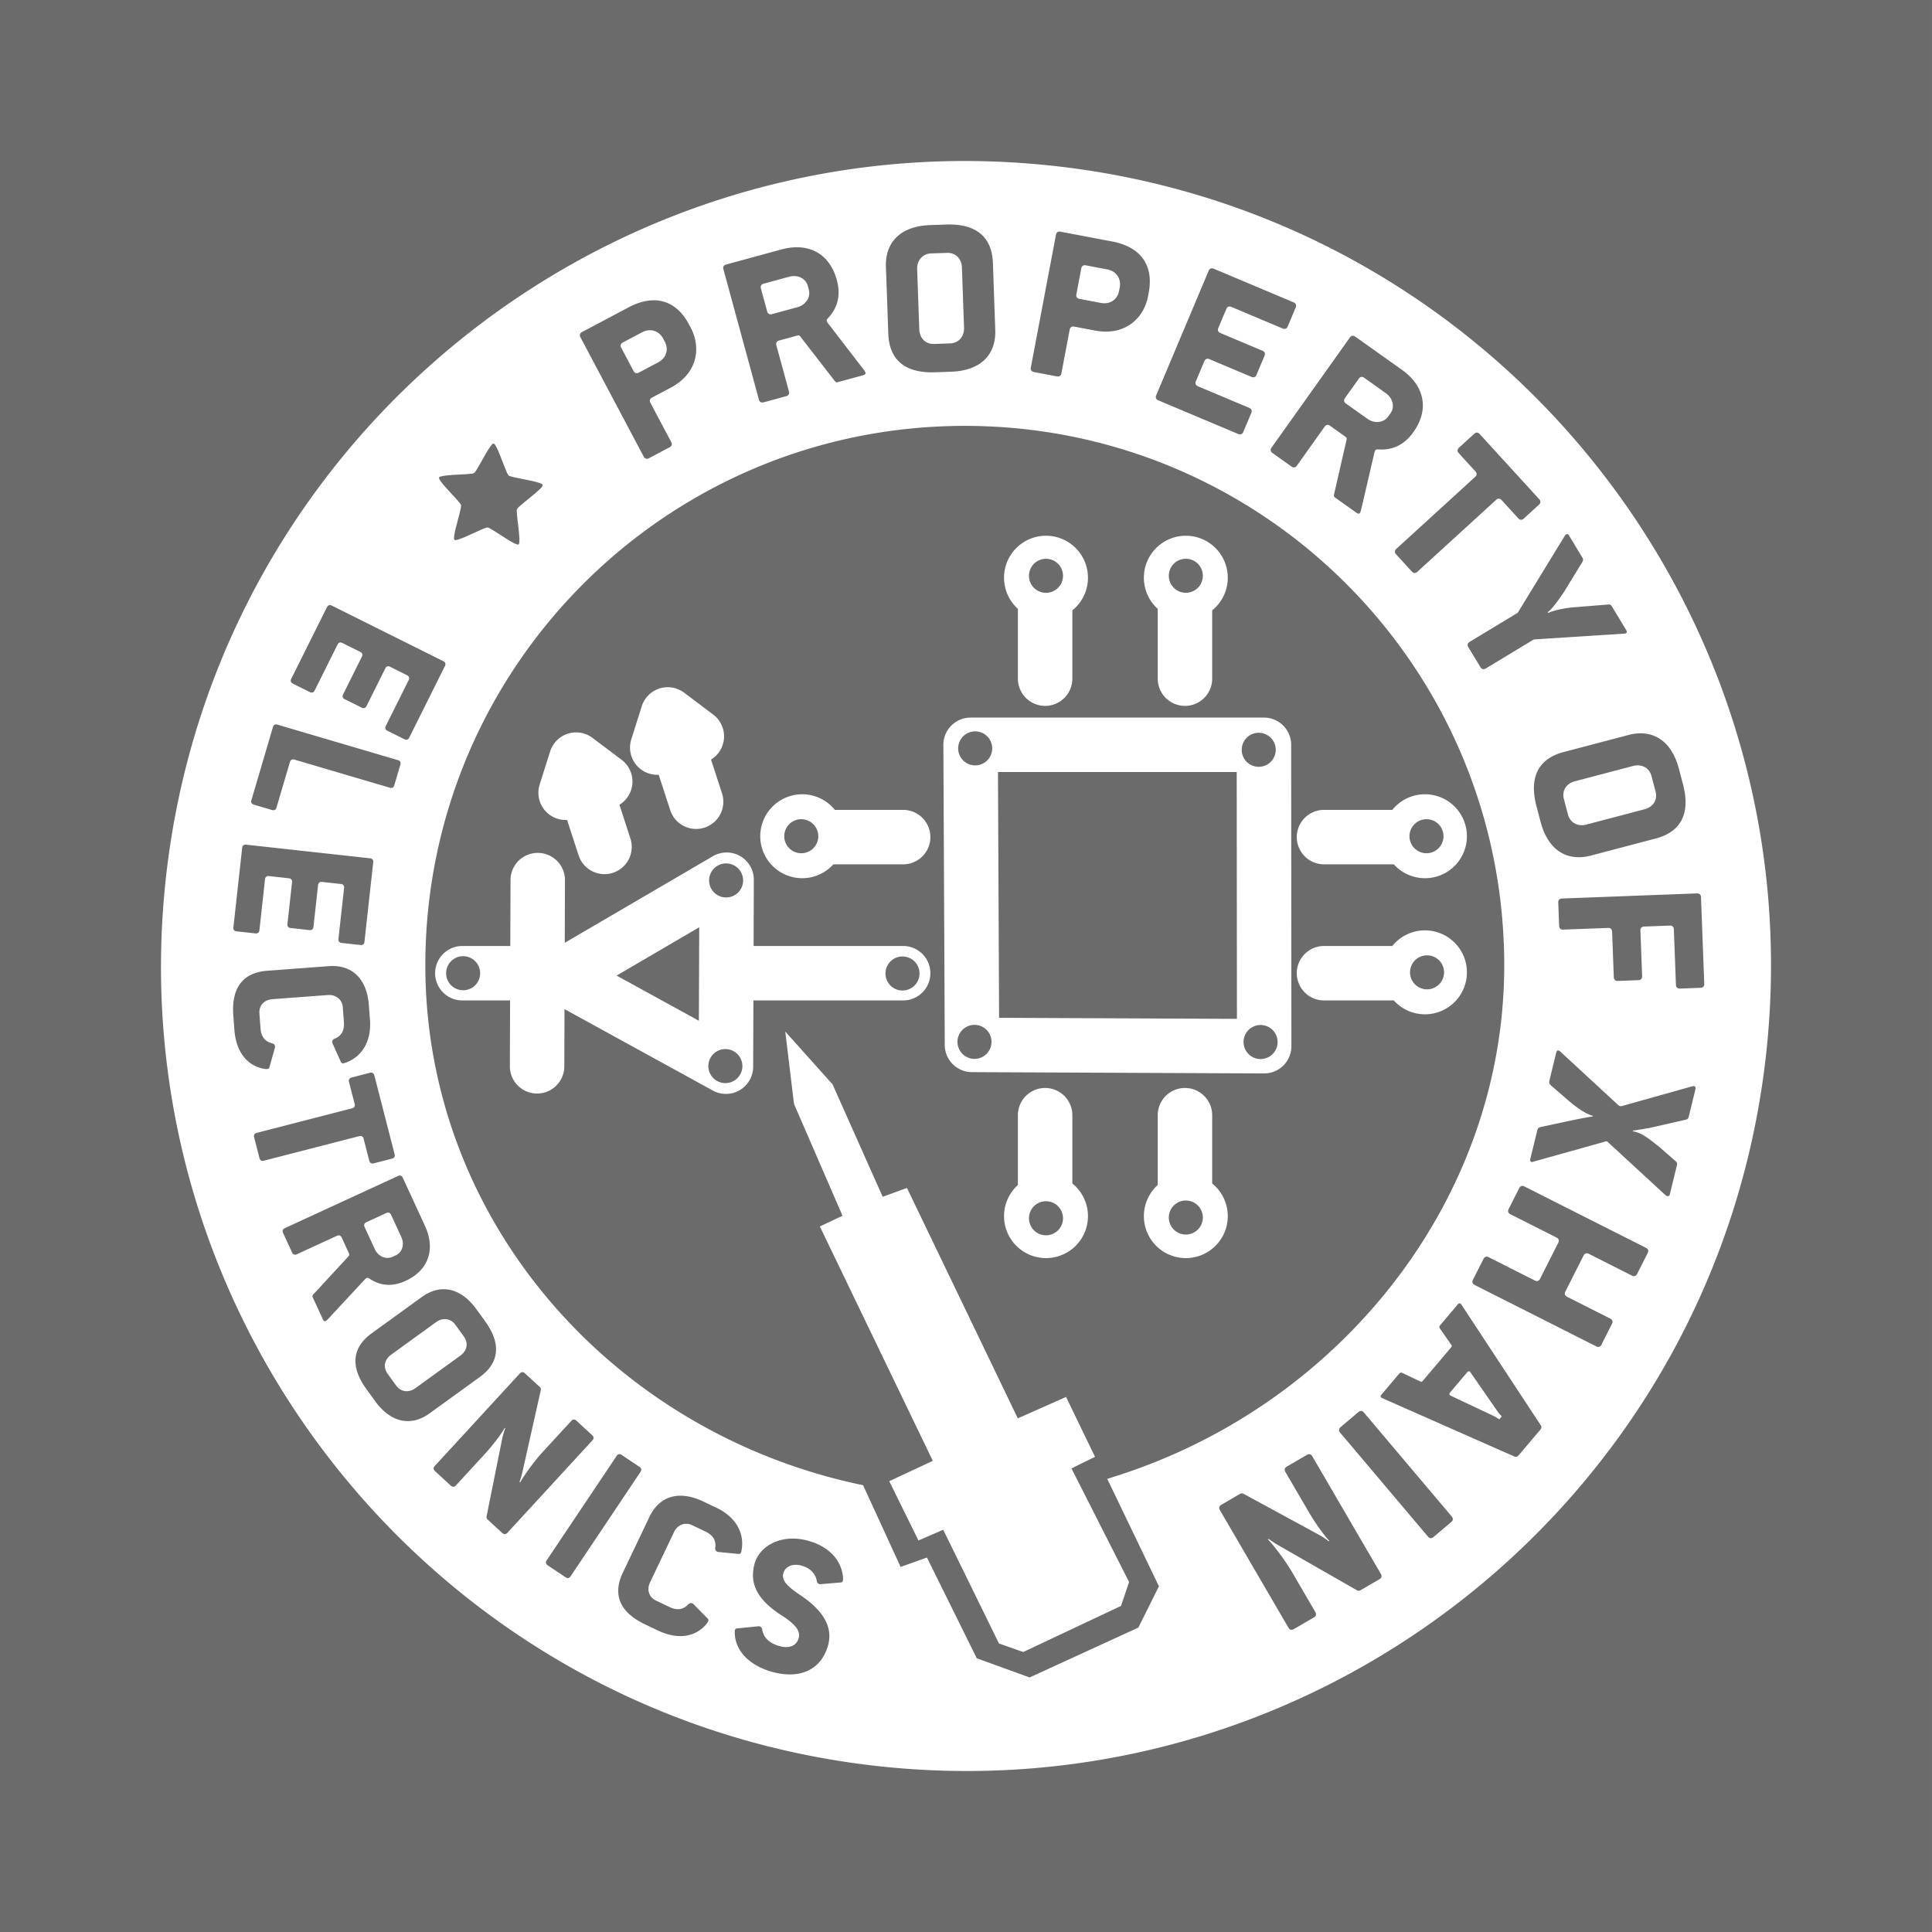 <?xml version="1.0" encoding="UTF-8" standalone="no"?>
<svg
   xmlns:dc="http://purl.org/dc/elements/1.1/"
   xmlns:cc="http://creativecommons.org/ns#"
   xmlns:rdf="http://www.w3.org/1999/02/22-rdf-syntax-ns#"
   xmlns:svg="http://www.w3.org/2000/svg"
   xmlns="http://www.w3.org/2000/svg"
   xmlns:sodipodi="http://sodipodi.sourceforge.net/DTD/sodipodi-0.dtd"
   xmlns:inkscape="http://www.inkscape.org/namespaces/inkscape"
   width="60mm"
   height="60mm"
   id="svg2"
   version="1.1"
   inkscape:version="1.0.2 (e86c870879, 2021-01-15)"
   sodipodi:docname="xHain_stickers_5cm_electronics_negative.svg"
   inkscape:export-filename="/home/xHain_stickers_5cm_electronics.png"
   inkscape:export-xdpi="350"
   inkscape:export-ydpi="350">
  <sodipodi:namedview
     id="base"
     pagecolor="#ffffff"
     bordercolor="#666666"
     borderopacity="1.0"
     inkscape:pageopacity="0.0"
     inkscape:pageshadow="2"
     inkscape:zoom="2.1014308"
     inkscape:cx="172.65776"
     inkscape:cy="33.542182"
     inkscape:document-units="mm"
     inkscape:current-layer="layer1"
     showgrid="false"
     inkscape:window-width="1920"
     inkscape:window-height="1032"
     inkscape:window-x="0"
     inkscape:window-y="0"
     inkscape:window-maximized="1"
     showguides="true"
     inkscape:guide-bbox="true"
     units="mm"
     inkscape:document-rotation="0">
    <inkscape:grid
       type="xygrid"
       id="grid2985"
       empspacing="5"
       visible="true"
       enabled="true"
       snapvisiblegridlinesonly="true" />
  </sodipodi:namedview>
  <defs
     id="defs4">
    <marker
       inkscape:stockid="DotS"
       orient="auto"
       refY="0"
       refX="0"
       id="DotS"
       style="overflow:visible">
      <path
         id="path3828"
         d="m -2.5,-1 c 0,2.76 -2.24,5 -5,5 -2.76,0 -5,-2.24 -5,-5 0,-2.76 2.24,-5 5,-5 2.76,0 5,2.24 5,5 z"
         style="fill-rule:evenodd;stroke:#000000;stroke-width:1pt"
         transform="matrix(0.2,0,0,0.2,1.48,0.2)"
         inkscape:connector-curvature="0" />
    </marker>
    <marker
       inkscape:stockid="DotS"
       orient="auto"
       refY="0"
       refX="0"
       id="DotS-1"
       style="overflow:visible">
      <path
         inkscape:connector-curvature="0"
         id="path3828-5"
         d="m -2.5,-1 c 0,2.76 -2.24,5 -5,5 -2.76,0 -5,-2.24 -5,-5 0,-2.76 2.24,-5 5,-5 2.76,0 5,2.24 5,5 z"
         style="fill-rule:evenodd;stroke:#000000;stroke-width:1pt"
         transform="matrix(0.2,0,0,0.2,1.48,0.2)" />
    </marker>
    <marker
       inkscape:stockid="DotS"
       orient="auto"
       refY="0"
       refX="0"
       id="marker4395"
       style="overflow:visible">
      <path
         inkscape:connector-curvature="0"
         id="path4397"
         d="m -2.5,-1 c 0,2.76 -2.24,5 -5,5 -2.76,0 -5,-2.24 -5,-5 0,-2.76 2.24,-5 5,-5 2.76,0 5,2.24 5,5 z"
         style="fill-rule:evenodd;stroke:#000000;stroke-width:1pt"
         transform="matrix(0.2,0,0,0.2,1.48,0.2)" />
    </marker>
    <marker
       inkscape:stockid="DotS"
       orient="auto"
       refY="0"
       refX="0"
       id="DotS-3"
       style="overflow:visible">
      <path
         inkscape:connector-curvature="0"
         id="path3828-0"
         d="m -2.5,-1 c 0,2.76 -2.24,5 -5,5 -2.76,0 -5,-2.24 -5,-5 0,-2.76 2.24,-5 5,-5 2.76,0 5,2.24 5,5 z"
         style="fill-rule:evenodd;stroke:#000000;stroke-width:1pt"
         transform="matrix(0.2,0,0,0.2,1.48,0.2)" />
    </marker>
    <marker
       inkscape:stockid="DotS"
       orient="auto"
       refY="0"
       refX="0"
       id="marker4427"
       style="overflow:visible">
      <path
         inkscape:connector-curvature="0"
         id="path4429"
         d="m -2.5,-1 c 0,2.76 -2.24,5 -5,5 -2.76,0 -5,-2.24 -5,-5 0,-2.76 2.24,-5 5,-5 2.76,0 5,2.24 5,5 z"
         style="fill-rule:evenodd;stroke:#000000;stroke-width:1pt"
         transform="matrix(0.2,0,0,0.2,1.48,0.2)" />
    </marker>
    <marker
       inkscape:stockid="DotS"
       orient="auto"
       refY="0"
       refX="0"
       id="DotS-2"
       style="overflow:visible">
      <path
         inkscape:connector-curvature="0"
         id="path3828-1"
         d="m -2.5,-1 c 0,2.76 -2.24,5 -5,5 -2.76,0 -5,-2.24 -5,-5 0,-2.76 2.24,-5 5,-5 2.76,0 5,2.24 5,5 z"
         style="fill-rule:evenodd;stroke:#000000;stroke-width:1pt"
         transform="matrix(0.2,0,0,0.2,1.48,0.2)" />
    </marker>
    <marker
       inkscape:stockid="DotS"
       orient="auto"
       refY="0"
       refX="0"
       id="marker4427-3"
       style="overflow:visible">
      <path
         inkscape:connector-curvature="0"
         id="path4429-9"
         d="m -2.5,-1 c 0,2.76 -2.24,5 -5,5 -2.76,0 -5,-2.24 -5,-5 0,-2.76 2.24,-5 5,-5 2.76,0 5,2.24 5,5 z"
         style="fill-rule:evenodd;stroke:#000000;stroke-width:1pt"
         transform="matrix(0.2,0,0,0.2,1.48,0.2)" />
    </marker>
    <marker
       inkscape:stockid="DotS"
       orient="auto"
       refY="0"
       refX="0"
       id="DotS-21"
       style="overflow:visible">
      <path
         inkscape:connector-curvature="0"
         id="path3828-6"
         d="m -2.5,-1 c 0,2.76 -2.24,5 -5,5 -2.76,0 -5,-2.24 -5,-5 0,-2.76 2.24,-5 5,-5 2.76,0 5,2.24 5,5 z"
         style="fill-rule:evenodd;stroke:#000000;stroke-width:1pt"
         transform="matrix(0.2,0,0,0.2,1.48,0.2)" />
    </marker>
    <marker
       inkscape:stockid="DotS"
       orient="auto"
       refY="0"
       refX="0"
       id="marker4474"
       style="overflow:visible">
      <path
         inkscape:connector-curvature="0"
         id="path4476"
         d="m -2.5,-1 c 0,2.76 -2.24,5 -5,5 -2.76,0 -5,-2.24 -5,-5 0,-2.76 2.24,-5 5,-5 2.76,0 5,2.24 5,5 z"
         style="fill-rule:evenodd;stroke:#000000;stroke-width:1pt"
         transform="matrix(0.2,0,0,0.2,1.48,0.2)" />
    </marker>
    <marker
       inkscape:stockid="DotS"
       orient="auto"
       refY="0"
       refX="0"
       id="DotS-36"
       style="overflow:visible">
      <path
         inkscape:connector-curvature="0"
         id="path3828-8"
         d="m -2.5,-1 c 0,2.76 -2.24,5 -5,5 -2.76,0 -5,-2.24 -5,-5 0,-2.76 2.24,-5 5,-5 2.76,0 5,2.24 5,5 z"
         style="fill-rule:evenodd;stroke:#000000;stroke-width:1pt"
         transform="matrix(0.2,0,0,0.2,1.48,0.2)" />
    </marker>
    <marker
       inkscape:stockid="DotS"
       orient="auto"
       refY="0"
       refX="0"
       id="marker4516"
       style="overflow:visible">
      <path
         inkscape:connector-curvature="0"
         id="path4518"
         d="m -2.5,-1 c 0,2.76 -2.24,5 -5,5 -2.76,0 -5,-2.24 -5,-5 0,-2.76 2.24,-5 5,-5 2.76,0 5,2.24 5,5 z"
         style="fill-rule:evenodd;stroke:#000000;stroke-width:1pt"
         transform="matrix(0.2,0,0,0.2,1.48,0.2)" />
    </marker>
    <marker
       inkscape:stockid="DotS"
       orient="auto"
       refY="0"
       refX="0"
       id="DotS-11"
       style="overflow:visible">
      <path
         inkscape:connector-curvature="0"
         id="path3828-58"
         d="m -2.5,-1 c 0,2.76 -2.24,5 -5,5 -2.76,0 -5,-2.24 -5,-5 0,-2.76 2.24,-5 5,-5 2.76,0 5,2.24 5,5 z"
         style="fill-rule:evenodd;stroke:#000000;stroke-width:1pt"
         transform="matrix(0.2,0,0,0.2,1.48,0.2)" />
    </marker>
    <marker
       inkscape:stockid="DotS"
       orient="auto"
       refY="0"
       refX="0"
       id="marker4954"
       style="overflow:visible">
      <path
         inkscape:connector-curvature="0"
         id="path4956"
         d="m -2.5,-1 c 0,2.76 -2.24,5 -5,5 -2.76,0 -5,-2.24 -5,-5 0,-2.76 2.24,-5 5,-5 2.76,0 5,2.24 5,5 z"
         style="fill-rule:evenodd;stroke:#000000;stroke-width:1pt"
         transform="matrix(0.2,0,0,0.2,1.48,0.2)" />
    </marker>
    <marker
       inkscape:stockid="DotS"
       orient="auto"
       refY="0"
       refX="0"
       id="DotS-7"
       style="overflow:visible">
      <path
         inkscape:connector-curvature="0"
         id="path3828-3"
         d="m -2.5,-1 c 0,2.76 -2.24,5 -5,5 -2.76,0 -5,-2.24 -5,-5 0,-2.76 2.24,-5 5,-5 2.76,0 5,2.24 5,5 z"
         style="fill-rule:evenodd;stroke:#000000;stroke-width:1pt"
         transform="matrix(0.2,0,0,0.2,1.48,0.2)" />
    </marker>
    <marker
       inkscape:stockid="DotS"
       orient="auto"
       refY="0"
       refX="0"
       id="marker5024"
       style="overflow:visible">
      <path
         inkscape:connector-curvature="0"
         id="path5026"
         d="m -2.5,-1 c 0,2.76 -2.24,5 -5,5 -2.76,0 -5,-2.24 -5,-5 0,-2.76 2.24,-5 5,-5 2.76,0 5,2.24 5,5 z"
         style="fill-rule:evenodd;stroke:#000000;stroke-width:1pt"
         transform="matrix(0.2,0,0,0.2,1.48,0.2)" />
    </marker>
    <marker
       inkscape:stockid="DotS"
       orient="auto"
       refY="0"
       refX="0"
       id="DotS-34"
       style="overflow:visible">
      <path
         inkscape:connector-curvature="0"
         id="path3828-16"
         d="m -2.5,-1 c 0,2.76 -2.24,5 -5,5 -2.76,0 -5,-2.24 -5,-5 0,-2.76 2.24,-5 5,-5 2.76,0 5,2.24 5,5 z"
         style="fill-rule:evenodd;stroke:#000000;stroke-width:1pt"
         transform="matrix(0.2,0,0,0.2,1.48,0.2)" />
    </marker>
    <marker
       inkscape:stockid="DotS"
       orient="auto"
       refY="0"
       refX="0"
       id="marker5056"
       style="overflow:visible">
      <path
         inkscape:connector-curvature="0"
         id="path5058"
         d="m -2.5,-1 c 0,2.76 -2.24,5 -5,5 -2.76,0 -5,-2.24 -5,-5 0,-2.76 2.24,-5 5,-5 2.76,0 5,2.24 5,5 z"
         style="fill-rule:evenodd;stroke:#000000;stroke-width:1pt"
         transform="matrix(0.2,0,0,0.2,1.48,0.2)" />
    </marker>
    <marker
       inkscape:stockid="DotS"
       orient="auto"
       refY="0"
       refX="0"
       id="marker4516-8"
       style="overflow:visible">
      <path
         inkscape:connector-curvature="0"
         id="path4518-5"
         d="m -2.5,-1 c 0,2.76 -2.24,5 -5,5 -2.76,0 -5,-2.24 -5,-5 0,-2.76 2.24,-5 5,-5 2.76,0 5,2.24 5,5 z"
         style="fill-rule:evenodd;stroke:#000000;stroke-width:1pt"
         transform="matrix(0.2,0,0,0.2,1.48,0.2)" />
    </marker>
    <marker
       inkscape:stockid="DotS"
       orient="auto"
       refY="0"
       refX="0"
       id="marker5088"
       style="overflow:visible">
      <path
         inkscape:connector-curvature="0"
         id="path5090"
         d="m -2.5,-1 c 0,2.76 -2.24,5 -5,5 -2.76,0 -5,-2.24 -5,-5 0,-2.76 2.24,-5 5,-5 2.76,0 5,2.24 5,5 z"
         style="fill-rule:evenodd;stroke:#000000;stroke-width:1pt"
         transform="matrix(0.2,0,0,0.2,1.48,0.2)" />
    </marker>
    <marker
       inkscape:stockid="DotS"
       orient="auto"
       refY="0"
       refX="0"
       id="marker4516-9"
       style="overflow:visible">
      <path
         inkscape:connector-curvature="0"
         id="path4518-55"
         d="m -2.5,-1 c 0,2.76 -2.24,5 -5,5 -2.76,0 -5,-2.24 -5,-5 0,-2.76 2.24,-5 5,-5 2.76,0 5,2.24 5,5 z"
         style="fill-rule:evenodd;stroke:#000000;stroke-width:1pt"
         transform="matrix(0.2,0,0,0.2,1.48,0.2)" />
    </marker>
    <marker
       inkscape:stockid="DotS"
       orient="auto"
       refY="0"
       refX="0"
       id="marker5137"
       style="overflow:visible">
      <path
         inkscape:connector-curvature="0"
         id="path5139"
         d="m -2.5,-1 c 0,2.76 -2.24,5 -5,5 -2.76,0 -5,-2.24 -5,-5 0,-2.76 2.24,-5 5,-5 2.76,0 5,2.24 5,5 z"
         style="fill-rule:evenodd;stroke:#000000;stroke-width:1pt"
         transform="matrix(0.2,0,0,0.2,1.48,0.2)" />
    </marker>
    <marker
       inkscape:stockid="DotS"
       orient="auto"
       refY="0"
       refX="0"
       id="DotS-0"
       style="overflow:visible">
      <path
         inkscape:connector-curvature="0"
         id="path3828-4"
         d="m -2.5,-1 c 0,2.76 -2.24,5 -5,5 -2.76,0 -5,-2.24 -5,-5 0,-2.76 2.24,-5 5,-5 2.76,0 5,2.24 5,5 z"
         style="fill-rule:evenodd;stroke:#000000;stroke-width:1pt"
         transform="matrix(0.2,0,0,0.2,1.48,0.2)" />
    </marker>
    <marker
       inkscape:stockid="DotS"
       orient="auto"
       refY="0"
       refX="0"
       id="marker5169"
       style="overflow:visible">
      <path
         inkscape:connector-curvature="0"
         id="path5171"
         d="m -2.5,-1 c 0,2.76 -2.24,5 -5,5 -2.76,0 -5,-2.24 -5,-5 0,-2.76 2.24,-5 5,-5 2.76,0 5,2.24 5,5 z"
         style="fill-rule:evenodd;stroke:#000000;stroke-width:1pt"
         transform="matrix(0.2,0,0,0.2,1.48,0.2)" />
    </marker>
    <marker
       inkscape:stockid="DotS"
       orient="auto"
       refY="0"
       refX="0"
       id="DotS-8"
       style="overflow:visible">
      <path
         inkscape:connector-curvature="0"
         id="path3828-66"
         d="m -2.5,-1 c 0,2.76 -2.24,5 -5,5 -2.76,0 -5,-2.24 -5,-5 0,-2.76 2.24,-5 5,-5 2.76,0 5,2.24 5,5 z"
         style="fill-rule:evenodd;stroke:#000000;stroke-width:1pt"
         transform="matrix(0.2,0,0,0.2,1.48,0.2)" />
    </marker>
    <marker
       inkscape:stockid="DotS"
       orient="auto"
       refY="0"
       refX="0"
       id="marker5218"
       style="overflow:visible">
      <path
         inkscape:connector-curvature="0"
         id="path5220"
         d="m -2.5,-1 c 0,2.76 -2.24,5 -5,5 -2.76,0 -5,-2.24 -5,-5 0,-2.76 2.24,-5 5,-5 2.76,0 5,2.24 5,5 z"
         style="fill-rule:evenodd;stroke:#000000;stroke-width:1pt"
         transform="matrix(0.2,0,0,0.2,1.48,0.2)" />
    </marker>
    <marker
       inkscape:stockid="DotSv"
       orient="auto"
       refY="0"
       refX="0"
       id="DotSv"
       style="overflow:visible">
      <path
         id="path5753"
         d="m -2.5,-1 c 0,2.76 -2.24,5 -5,5 -2.76,0 -5,-2.24 -5,-5 0,-2.76 2.24,-5 5,-5 2.76,0 5,2.24 5,5 z"
         style="fill:#858585;fill-rule:evenodd;stroke:#858585;stroke-width:1pt"
         transform="matrix(0.2,0,0,0.2,1.48,0.2)"
         inkscape:connector-curvature="0" />
    </marker>
    <marker
       inkscape:stockid="DotSs"
       orient="auto"
       refY="0"
       refX="0"
       id="DotSs"
       style="overflow:visible">
      <path
         id="path5756"
         d="m -2.5,-1 c 0,2.76 -2.24,5 -5,5 -2.76,0 -5,-2.24 -5,-5 0,-2.76 2.24,-5 5,-5 2.76,0 5,2.24 5,5 z"
         style="fill:#858585;fill-rule:evenodd;stroke:#858585;stroke-width:1pt"
         transform="matrix(0.2,0,0,0.2,1.48,0.2)"
         inkscape:connector-curvature="0" />
    </marker>
    <marker
       inkscape:stockid="DotSk"
       orient="auto"
       refY="0"
       refX="0"
       id="DotSk"
       style="overflow:visible">
      <path
         id="path5759"
         d="m -2.5,-1 c 0,2.76 -2.24,5 -5,5 -2.76,0 -5,-2.24 -5,-5 0,-2.76 2.24,-5 5,-5 2.76,0 5,2.24 5,5 z"
         style="fill:#858585;fill-rule:evenodd;stroke:#858585;stroke-width:1pt"
         transform="matrix(0.2,0,0,0.2,1.48,0.2)"
         inkscape:connector-curvature="0" />
    </marker>
    <marker
       inkscape:stockid="DotSK"
       orient="auto"
       refY="0"
       refX="0"
       id="DotSK"
       style="overflow:visible">
      <path
         id="path5762"
         d="m -2.5,-1 c 0,2.76 -2.24,5 -5,5 -2.76,0 -5,-2.24 -5,-5 0,-2.76 2.24,-5 5,-5 2.76,0 5,2.24 5,5 z"
         style="fill:#858585;fill-rule:evenodd;stroke:#858585;stroke-width:1pt"
         transform="matrix(0.2,0,0,0.2,1.48,0.2)"
         inkscape:connector-curvature="0" />
    </marker>
    <marker
       inkscape:stockid="DotSQ"
       orient="auto"
       refY="0"
       refX="0"
       id="DotSQ"
       style="overflow:visible">
      <path
         id="path5765"
         d="m -2.5,-1 c 0,2.76 -2.24,5 -5,5 -2.76,0 -5,-2.24 -5,-5 0,-2.76 2.24,-5 5,-5 2.76,0 5,2.24 5,5 z"
         style="fill:#858585;fill-rule:evenodd;stroke:#858585;stroke-width:1pt"
         transform="matrix(0.2,0,0,0.2,1.48,0.2)"
         inkscape:connector-curvature="0" />
    </marker>
    <marker
       inkscape:stockid="DotSg"
       orient="auto"
       refY="0"
       refX="0"
       id="DotSg"
       style="overflow:visible">
      <path
         id="path5768"
         d="m -2.5,-1 c 0,2.76 -2.24,5 -5,5 -2.76,0 -5,-2.24 -5,-5 0,-2.76 2.24,-5 5,-5 2.76,0 5,2.24 5,5 z"
         style="fill:#858585;fill-rule:evenodd;stroke:#858585;stroke-width:1pt"
         transform="matrix(0.2,0,0,0.2,1.48,0.2)"
         inkscape:connector-curvature="0" />
    </marker>
    <marker
       inkscape:stockid="marker4516J"
       orient="auto"
       refY="0"
       refX="0"
       id="marker4516J"
       style="overflow:visible">
      <path
         inkscape:connector-curvature="0"
         id="path5771"
         d="m -2.5,-1 c 0,2.76 -2.24,5 -5,5 -2.76,0 -5,-2.24 -5,-5 0,-2.76 2.24,-5 5,-5 2.76,0 5,2.24 5,5 z"
         style="fill:#858585;fill-rule:evenodd;stroke:#858585;stroke-width:1pt"
         transform="matrix(0.2,0,0,0.2,1.48,0.2)" />
    </marker>
    <marker
       inkscape:stockid="marker4516P"
       orient="auto"
       refY="0"
       refX="0"
       id="marker4516P"
       style="overflow:visible">
      <path
         inkscape:connector-curvature="0"
         id="path5774"
         d="m -2.5,-1 c 0,2.76 -2.24,5 -5,5 -2.76,0 -5,-2.24 -5,-5 0,-2.76 2.24,-5 5,-5 2.76,0 5,2.24 5,5 z"
         style="fill:#858585;fill-rule:evenodd;stroke:#858585;stroke-width:1pt"
         transform="matrix(0.2,0,0,0.2,1.48,0.2)" />
    </marker>
    <marker
       inkscape:stockid="DotSC"
       orient="auto"
       refY="0"
       refX="0"
       id="DotSC"
       style="overflow:visible">
      <path
         id="path5777"
         d="m -2.5,-1 c 0,2.76 -2.24,5 -5,5 -2.76,0 -5,-2.24 -5,-5 0,-2.76 2.24,-5 5,-5 2.76,0 5,2.24 5,5 z"
         style="fill:#858585;fill-rule:evenodd;stroke:#858585;stroke-width:1pt"
         transform="matrix(0.2,0,0,0.2,1.48,0.2)"
         inkscape:connector-curvature="0" />
    </marker>
    <marker
       inkscape:stockid="DotSL"
       orient="auto"
       refY="0"
       refX="0"
       id="DotSL"
       style="overflow:visible">
      <path
         id="path5780"
         d="m -2.5,-1 c 0,2.76 -2.24,5 -5,5 -2.76,0 -5,-2.24 -5,-5 0,-2.76 2.24,-5 5,-5 2.76,0 5,2.24 5,5 z"
         style="fill:#858585;fill-rule:evenodd;stroke:#858585;stroke-width:1pt"
         transform="matrix(0.2,0,0,0.2,1.48,0.2)"
         inkscape:connector-curvature="0" />
    </marker>
    <marker
       inkscape:stockid="DotSf"
       orient="auto"
       refY="0"
       refX="0"
       id="DotSf"
       style="overflow:visible">
      <path
         id="path5783"
         d="m -2.5,-1 c 0,2.76 -2.24,5 -5,5 -2.76,0 -5,-2.24 -5,-5 0,-2.76 2.24,-5 5,-5 2.76,0 5,2.24 5,5 z"
         style="fill:#858585;fill-rule:evenodd;stroke:#858585;stroke-width:1pt"
         transform="matrix(0.2,0,0,0.2,1.48,0.2)"
         inkscape:connector-curvature="0" />
    </marker>
    <marker
       inkscape:stockid="DotS7"
       orient="auto"
       refY="0"
       refX="0"
       id="DotS7"
       style="overflow:visible">
      <path
         id="path5786"
         d="m -2.5,-1 c 0,2.76 -2.24,5 -5,5 -2.76,0 -5,-2.24 -5,-5 0,-2.76 2.24,-5 5,-5 2.76,0 5,2.24 5,5 z"
         style="fill:#858585;fill-rule:evenodd;stroke:#858585;stroke-width:1pt"
         transform="matrix(0.2,0,0,0.2,1.48,0.2)"
         inkscape:connector-curvature="0" />
    </marker>
    <marker
       inkscape:stockid="DotSS"
       orient="auto"
       refY="0"
       refX="0"
       id="DotSS"
       style="overflow:visible">
      <path
         id="path5789"
         d="m -2.5,-1 c 0,2.76 -2.24,5 -5,5 -2.76,0 -5,-2.24 -5,-5 0,-2.76 2.24,-5 5,-5 2.76,0 5,2.24 5,5 z"
         style="fill:#858585;fill-rule:evenodd;stroke:#858585;stroke-width:1pt"
         transform="matrix(0.2,0,0,0.2,1.48,0.2)"
         inkscape:connector-curvature="0" />
    </marker>
    <marker
       inkscape:stockid="DotSy"
       orient="auto"
       refY="0"
       refX="0"
       id="DotSy"
       style="overflow:visible">
      <path
         id="path5792"
         d="m -2.5,-1 c 0,2.76 -2.24,5 -5,5 -2.76,0 -5,-2.24 -5,-5 0,-2.76 2.24,-5 5,-5 2.76,0 5,2.24 5,5 z"
         style="fill:#858585;fill-rule:evenodd;stroke:#858585;stroke-width:1pt"
         transform="matrix(0.2,0,0,0.2,1.48,0.2)"
         inkscape:connector-curvature="0" />
    </marker>
    <marker
       inkscape:stockid="marker4516C"
       orient="auto"
       refY="0"
       refX="0"
       id="marker4516C"
       style="overflow:visible">
      <path
         inkscape:connector-curvature="0"
         id="path5795"
         d="m -2.5,-1 c 0,2.76 -2.24,5 -5,5 -2.76,0 -5,-2.24 -5,-5 0,-2.76 2.24,-5 5,-5 2.76,0 5,2.24 5,5 z"
         style="fill:#858585;fill-rule:evenodd;stroke:#858585;stroke-width:1pt"
         transform="matrix(0.2,0,0,0.2,1.48,0.2)" />
    </marker>
    <marker
       inkscape:stockid="marker45162"
       orient="auto"
       refY="0"
       refX="0"
       id="marker45162"
       style="overflow:visible">
      <path
         inkscape:connector-curvature="0"
         id="path5798"
         d="m -2.5,-1 c 0,2.76 -2.24,5 -5,5 -2.76,0 -5,-2.24 -5,-5 0,-2.76 2.24,-5 5,-5 2.76,0 5,2.24 5,5 z"
         style="fill:#858585;fill-rule:evenodd;stroke:#858585;stroke-width:1pt"
         transform="matrix(0.2,0,0,0.2,1.48,0.2)" />
    </marker>
    <marker
       inkscape:stockid="DotSG"
       orient="auto"
       refY="0"
       refX="0"
       id="DotSG"
       style="overflow:visible">
      <path
         id="path5801"
         d="m -2.5,-1 c 0,2.76 -2.24,5 -5,5 -2.76,0 -5,-2.24 -5,-5 0,-2.76 2.24,-5 5,-5 2.76,0 5,2.24 5,5 z"
         style="fill:#858585;fill-rule:evenodd;stroke:#858585;stroke-width:1pt"
         transform="matrix(0.2,0,0,0.2,1.48,0.2)"
         inkscape:connector-curvature="0" />
    </marker>
    <marker
       inkscape:stockid="DotS5"
       orient="auto"
       refY="0"
       refX="0"
       id="DotS5"
       style="overflow:visible">
      <path
         id="path5804"
         d="m -2.5,-1 c 0,2.76 -2.24,5 -5,5 -2.76,0 -5,-2.24 -5,-5 0,-2.76 2.24,-5 5,-5 2.76,0 5,2.24 5,5 z"
         style="fill:#858585;fill-rule:evenodd;stroke:#858585;stroke-width:1pt"
         transform="matrix(0.2,0,0,0.2,1.48,0.2)"
         inkscape:connector-curvature="0" />
    </marker>
    <marker
       inkscape:stockid="DotSsA"
       orient="auto"
       refY="0"
       refX="0"
       id="DotSsA"
       style="overflow:visible">
      <path
         id="path5807"
         d="m -2.5,-1 c 0,2.76 -2.24,5 -5,5 -2.76,0 -5,-2.24 -5,-5 0,-2.76 2.24,-5 5,-5 2.76,0 5,2.24 5,5 z"
         style="fill:#858585;fill-rule:evenodd;stroke:#858585;stroke-width:1pt"
         transform="matrix(0.2,0,0,0.2,1.48,0.2)"
         inkscape:connector-curvature="0" />
    </marker>
    <marker
       inkscape:stockid="DotSLd"
       orient="auto"
       refY="0"
       refX="0"
       id="DotSLd"
       style="overflow:visible">
      <path
         id="path5810"
         d="m -2.5,-1 c 0,2.76 -2.24,5 -5,5 -2.76,0 -5,-2.24 -5,-5 0,-2.76 2.24,-5 5,-5 2.76,0 5,2.24 5,5 z"
         style="fill:#858585;fill-rule:evenodd;stroke:#858585;stroke-width:1pt"
         transform="matrix(0.2,0,0,0.2,1.48,0.2)"
         inkscape:connector-curvature="0" />
    </marker>
    <marker
       inkscape:stockid="DotSd"
       orient="auto"
       refY="0"
       refX="0"
       id="DotSd"
       style="overflow:visible">
      <path
         id="path5813"
         d="m -2.5,-1 c 0,2.76 -2.24,5 -5,5 -2.76,0 -5,-2.24 -5,-5 0,-2.76 2.24,-5 5,-5 2.76,0 5,2.24 5,5 z"
         style="fill:#858585;fill-rule:evenodd;stroke:#858585;stroke-width:1pt"
         transform="matrix(0.2,0,0,0.2,1.48,0.2)"
         inkscape:connector-curvature="0" />
    </marker>
    <marker
       inkscape:stockid="DotSyI"
       orient="auto"
       refY="0"
       refX="0"
       id="DotSyI"
       style="overflow:visible">
      <path
         id="path5816"
         d="m -2.5,-1 c 0,2.76 -2.24,5 -5,5 -2.76,0 -5,-2.24 -5,-5 0,-2.76 2.24,-5 5,-5 2.76,0 5,2.24 5,5 z"
         style="fill:#858585;fill-rule:evenodd;stroke:#858585;stroke-width:1pt"
         transform="matrix(0.2,0,0,0.2,1.48,0.2)"
         inkscape:connector-curvature="0" />
    </marker>
    <marker
       inkscape:stockid="marker4516y"
       orient="auto"
       refY="0"
       refX="0"
       id="marker4516y"
       style="overflow:visible">
      <path
         inkscape:connector-curvature="0"
         id="path5819"
         d="m -2.5,-1 c 0,2.76 -2.24,5 -5,5 -2.76,0 -5,-2.24 -5,-5 0,-2.76 2.24,-5 5,-5 2.76,0 5,2.24 5,5 z"
         style="fill:#858585;fill-rule:evenodd;stroke:#858585;stroke-width:1pt"
         transform="matrix(0.2,0,0,0.2,1.48,0.2)" />
    </marker>
    <marker
       inkscape:stockid="marker4516I"
       orient="auto"
       refY="0"
       refX="0"
       id="marker4516I"
       style="overflow:visible">
      <path
         inkscape:connector-curvature="0"
         id="path5822"
         d="m -2.5,-1 c 0,2.76 -2.24,5 -5,5 -2.76,0 -5,-2.24 -5,-5 0,-2.76 2.24,-5 5,-5 2.76,0 5,2.24 5,5 z"
         style="fill:#858585;fill-rule:evenodd;stroke:#858585;stroke-width:1pt"
         transform="matrix(0.2,0,0,0.2,1.48,0.2)" />
    </marker>
    <marker
       inkscape:stockid="marker5218b"
       orient="auto"
       refY="0"
       refX="0"
       id="marker5218b"
       style="overflow:visible">
      <path
         inkscape:connector-curvature="0"
         id="path5825"
         d="m -2.5,-1 c 0,2.76 -2.24,5 -5,5 -2.76,0 -5,-2.24 -5,-5 0,-2.76 2.24,-5 5,-5 2.76,0 5,2.24 5,5 z"
         style="fill:#858585;fill-rule:evenodd;stroke:#858585;stroke-width:1pt"
         transform="matrix(0.2,0,0,0.2,1.48,0.2)" />
    </marker>
    <marker
       inkscape:stockid="marker5218X"
       orient="auto"
       refY="0"
       refX="0"
       id="marker5218X"
       style="overflow:visible">
      <path
         inkscape:connector-curvature="0"
         id="path5828"
         d="m -2.5,-1 c 0,2.76 -2.24,5 -5,5 -2.76,0 -5,-2.24 -5,-5 0,-2.76 2.24,-5 5,-5 2.76,0 5,2.24 5,5 z"
         style="fill:#858585;fill-rule:evenodd;stroke:#858585;stroke-width:1pt"
         transform="matrix(0.2,0,0,0.2,1.48,0.2)" />
    </marker>
    <marker
       inkscape:stockid="DotSQL"
       orient="auto"
       refY="0"
       refX="0"
       id="DotSQL"
       style="overflow:visible">
      <path
         id="path6109"
         d="m -2.5,-1 c 0,2.76 -2.24,5 -5,5 -2.76,0 -5,-2.24 -5,-5 0,-2.76 2.24,-5 5,-5 2.76,0 5,2.24 5,5 z"
         style="fill:#ffc400;fill-rule:evenodd;stroke:#ffc400;stroke-width:1pt"
         transform="matrix(0.2,0,0,0.2,1.48,0.2)"
         inkscape:connector-curvature="0" />
    </marker>
    <marker
       inkscape:stockid="DotSgb"
       orient="auto"
       refY="0"
       refX="0"
       id="DotSgb"
       style="overflow:visible">
      <path
         id="path6112"
         d="m -2.5,-1 c 0,2.76 -2.24,5 -5,5 -2.76,0 -5,-2.24 -5,-5 0,-2.76 2.24,-5 5,-5 2.76,0 5,2.24 5,5 z"
         style="fill:#ffc400;fill-rule:evenodd;stroke:#ffc400;stroke-width:1pt"
         transform="matrix(0.2,0,0,0.2,1.48,0.2)"
         inkscape:connector-curvature="0" />
    </marker>
    <marker
       inkscape:stockid="marker4516J6"
       orient="auto"
       refY="0"
       refX="0"
       id="marker4516J6"
       style="overflow:visible">
      <path
         inkscape:connector-curvature="0"
         id="path6115"
         d="m -2.5,-1 c 0,2.76 -2.24,5 -5,5 -2.76,0 -5,-2.24 -5,-5 0,-2.76 2.24,-5 5,-5 2.76,0 5,2.24 5,5 z"
         style="fill:#ffc400;fill-rule:evenodd;stroke:#ffc400;stroke-width:1pt"
         transform="matrix(0.2,0,0,0.2,1.48,0.2)" />
    </marker>
    <marker
       inkscape:stockid="marker4516Pl"
       orient="auto"
       refY="0"
       refX="0"
       id="marker4516Pl"
       style="overflow:visible">
      <path
         inkscape:connector-curvature="0"
         id="path6118"
         d="m -2.5,-1 c 0,2.76 -2.24,5 -5,5 -2.76,0 -5,-2.24 -5,-5 0,-2.76 2.24,-5 5,-5 2.76,0 5,2.24 5,5 z"
         style="fill:#ffc400;fill-rule:evenodd;stroke:#ffc400;stroke-width:1pt"
         transform="matrix(0.2,0,0,0.2,1.48,0.2)" />
    </marker>
    <marker
       inkscape:stockid="DotSSB"
       orient="auto"
       refY="0"
       refX="0"
       id="DotSSB"
       style="overflow:visible">
      <path
         id="path6121"
         d="m -2.5,-1 c 0,2.76 -2.24,5 -5,5 -2.76,0 -5,-2.24 -5,-5 0,-2.76 2.24,-5 5,-5 2.76,0 5,2.24 5,5 z"
         style="fill:#ffc400;fill-rule:evenodd;stroke:#ffc400;stroke-width:1pt"
         transform="matrix(0.2,0,0,0.2,1.48,0.2)"
         inkscape:connector-curvature="0" />
    </marker>
    <marker
       inkscape:stockid="DotSyD"
       orient="auto"
       refY="0"
       refX="0"
       id="DotSyD"
       style="overflow:visible">
      <path
         id="path6124"
         d="m -2.5,-1 c 0,2.76 -2.24,5 -5,5 -2.76,0 -5,-2.24 -5,-5 0,-2.76 2.24,-5 5,-5 2.76,0 5,2.24 5,5 z"
         style="fill:#ffc400;fill-rule:evenodd;stroke:#ffc400;stroke-width:1pt"
         transform="matrix(0.2,0,0,0.2,1.48,0.2)"
         inkscape:connector-curvature="0" />
    </marker>
    <marker
       inkscape:stockid="marker4516Ct"
       orient="auto"
       refY="0"
       refX="0"
       id="marker4516Ct"
       style="overflow:visible">
      <path
         inkscape:connector-curvature="0"
         id="path6127"
         d="m -2.5,-1 c 0,2.76 -2.24,5 -5,5 -2.76,0 -5,-2.24 -5,-5 0,-2.76 2.24,-5 5,-5 2.76,0 5,2.24 5,5 z"
         style="fill:#ffc400;fill-rule:evenodd;stroke:#ffc400;stroke-width:1pt"
         transform="matrix(0.2,0,0,0.2,1.48,0.2)" />
    </marker>
    <marker
       inkscape:stockid="marker451623"
       orient="auto"
       refY="0"
       refX="0"
       id="marker451623"
       style="overflow:visible">
      <path
         inkscape:connector-curvature="0"
         id="path6130"
         d="m -2.5,-1 c 0,2.76 -2.24,5 -5,5 -2.76,0 -5,-2.24 -5,-5 0,-2.76 2.24,-5 5,-5 2.76,0 5,2.24 5,5 z"
         style="fill:#ffc400;fill-rule:evenodd;stroke:#ffc400;stroke-width:1pt"
         transform="matrix(0.2,0,0,0.2,1.48,0.2)" />
    </marker>
    <marker
       inkscape:stockid="marker4516yb"
       orient="auto"
       refY="0"
       refX="0"
       id="marker4516yb"
       style="overflow:visible">
      <path
         inkscape:connector-curvature="0"
         id="path6133"
         d="m -2.5,-1 c 0,2.76 -2.24,5 -5,5 -2.76,0 -5,-2.24 -5,-5 0,-2.76 2.24,-5 5,-5 2.76,0 5,2.24 5,5 z"
         style="fill:#ffc400;fill-rule:evenodd;stroke:#ffc400;stroke-width:1pt"
         transform="matrix(0.2,0,0,0.2,1.48,0.2)" />
    </marker>
    <marker
       inkscape:stockid="marker4516IS"
       orient="auto"
       refY="0"
       refX="0"
       id="marker4516IS"
       style="overflow:visible">
      <path
         inkscape:connector-curvature="0"
         id="path6136"
         d="m -2.5,-1 c 0,2.76 -2.24,5 -5,5 -2.76,0 -5,-2.24 -5,-5 0,-2.76 2.24,-5 5,-5 2.76,0 5,2.24 5,5 z"
         style="fill:#ffc400;fill-rule:evenodd;stroke:#ffc400;stroke-width:1pt"
         transform="matrix(0.2,0,0,0.2,1.48,0.2)" />
    </marker>
    <marker
       inkscape:stockid="DotSsAi"
       orient="auto"
       refY="0"
       refX="0"
       id="DotSsAi"
       style="overflow:visible">
      <path
         id="path6139"
         d="m -2.5,-1 c 0,2.76 -2.24,5 -5,5 -2.76,0 -5,-2.24 -5,-5 0,-2.76 2.24,-5 5,-5 2.76,0 5,2.24 5,5 z"
         style="fill:#ffc400;fill-rule:evenodd;stroke:#ffc400;stroke-width:1pt"
         transform="matrix(0.2,0,0,0.2,1.48,0.2)"
         inkscape:connector-curvature="0" />
    </marker>
    <marker
       inkscape:stockid="DotSLdG"
       orient="auto"
       refY="0"
       refX="0"
       id="DotSLdG"
       style="overflow:visible">
      <path
         id="path6142"
         d="m -2.5,-1 c 0,2.76 -2.24,5 -5,5 -2.76,0 -5,-2.24 -5,-5 0,-2.76 2.24,-5 5,-5 2.76,0 5,2.24 5,5 z"
         style="fill:#ffc400;fill-rule:evenodd;stroke:#ffc400;stroke-width:1pt"
         transform="matrix(0.2,0,0,0.2,1.48,0.2)"
         inkscape:connector-curvature="0" />
    </marker>
    <marker
       inkscape:stockid="DotSd7"
       orient="auto"
       refY="0"
       refX="0"
       id="DotSd7"
       style="overflow:visible">
      <path
         id="path6145"
         d="m -2.5,-1 c 0,2.76 -2.24,5 -5,5 -2.76,0 -5,-2.24 -5,-5 0,-2.76 2.24,-5 5,-5 2.76,0 5,2.24 5,5 z"
         style="fill:#ffc400;fill-rule:evenodd;stroke:#ffc400;stroke-width:1pt"
         transform="matrix(0.2,0,0,0.2,1.48,0.2)"
         inkscape:connector-curvature="0" />
    </marker>
    <marker
       inkscape:stockid="DotSyIp"
       orient="auto"
       refY="0"
       refX="0"
       id="DotSyIp"
       style="overflow:visible">
      <path
         id="path6148"
         d="m -2.5,-1 c 0,2.76 -2.24,5 -5,5 -2.76,0 -5,-2.24 -5,-5 0,-2.76 2.24,-5 5,-5 2.76,0 5,2.24 5,5 z"
         style="fill:#ffc400;fill-rule:evenodd;stroke:#ffc400;stroke-width:1pt"
         transform="matrix(0.2,0,0,0.2,1.48,0.2)"
         inkscape:connector-curvature="0" />
    </marker>
    <marker
       inkscape:stockid="DotSvS"
       orient="auto"
       refY="0"
       refX="0"
       id="DotSvS"
       style="overflow:visible">
      <path
         id="path6151"
         d="m -2.5,-1 c 0,2.76 -2.24,5 -5,5 -2.76,0 -5,-2.24 -5,-5 0,-2.76 2.24,-5 5,-5 2.76,0 5,2.24 5,5 z"
         style="fill:#ffc400;fill-rule:evenodd;stroke:#ffc400;stroke-width:1pt"
         transform="matrix(0.2,0,0,0.2,1.48,0.2)"
         inkscape:connector-curvature="0" />
    </marker>
    <marker
       inkscape:stockid="DotSsJ"
       orient="auto"
       refY="0"
       refX="0"
       id="DotSsJ"
       style="overflow:visible">
      <path
         id="path6154"
         d="m -2.5,-1 c 0,2.76 -2.24,5 -5,5 -2.76,0 -5,-2.24 -5,-5 0,-2.76 2.24,-5 5,-5 2.76,0 5,2.24 5,5 z"
         style="fill:#ffc400;fill-rule:evenodd;stroke:#ffc400;stroke-width:1pt"
         transform="matrix(0.2,0,0,0.2,1.48,0.2)"
         inkscape:connector-curvature="0" />
    </marker>
    <marker
       inkscape:stockid="DotSfb"
       orient="auto"
       refY="0"
       refX="0"
       id="DotSfb"
       style="overflow:visible">
      <path
         id="path6157"
         d="m -2.5,-1 c 0,2.76 -2.24,5 -5,5 -2.76,0 -5,-2.24 -5,-5 0,-2.76 2.24,-5 5,-5 2.76,0 5,2.24 5,5 z"
         style="fill:#ffc400;fill-rule:evenodd;stroke:#ffc400;stroke-width:1pt"
         transform="matrix(0.2,0,0,0.2,1.48,0.2)"
         inkscape:connector-curvature="0" />
    </marker>
    <marker
       inkscape:stockid="DotS7T"
       orient="auto"
       refY="0"
       refX="0"
       id="DotS7T"
       style="overflow:visible">
      <path
         id="path6160"
         d="m -2.5,-1 c 0,2.76 -2.24,5 -5,5 -2.76,0 -5,-2.24 -5,-5 0,-2.76 2.24,-5 5,-5 2.76,0 5,2.24 5,5 z"
         style="fill:#ffc400;fill-rule:evenodd;stroke:#ffc400;stroke-width:1pt"
         transform="matrix(0.2,0,0,0.2,1.48,0.2)"
         inkscape:connector-curvature="0" />
    </marker>
    <marker
       inkscape:stockid="DotSko"
       orient="auto"
       refY="0"
       refX="0"
       id="DotSko"
       style="overflow:visible">
      <path
         id="path6163"
         d="m -2.5,-1 c 0,2.76 -2.24,5 -5,5 -2.76,0 -5,-2.24 -5,-5 0,-2.76 2.24,-5 5,-5 2.76,0 5,2.24 5,5 z"
         style="fill:#ffc400;fill-rule:evenodd;stroke:#ffc400;stroke-width:1pt"
         transform="matrix(0.2,0,0,0.2,1.48,0.2)"
         inkscape:connector-curvature="0" />
    </marker>
    <marker
       inkscape:stockid="DotSKZ"
       orient="auto"
       refY="0"
       refX="0"
       id="DotSKZ"
       style="overflow:visible">
      <path
         id="path6166"
         d="m -2.5,-1 c 0,2.76 -2.24,5 -5,5 -2.76,0 -5,-2.24 -5,-5 0,-2.76 2.24,-5 5,-5 2.76,0 5,2.24 5,5 z"
         style="fill:#ffc400;fill-rule:evenodd;stroke:#ffc400;stroke-width:1pt"
         transform="matrix(0.2,0,0,0.2,1.48,0.2)"
         inkscape:connector-curvature="0" />
    </marker>
    <marker
       inkscape:stockid="DotSCa"
       orient="auto"
       refY="0"
       refX="0"
       id="DotSCa"
       style="overflow:visible">
      <path
         id="path6169"
         d="m -2.5,-1 c 0,2.76 -2.24,5 -5,5 -2.76,0 -5,-2.24 -5,-5 0,-2.76 2.24,-5 5,-5 2.76,0 5,2.24 5,5 z"
         style="fill:#ffc400;fill-rule:evenodd;stroke:#ffc400;stroke-width:1pt"
         transform="matrix(0.2,0,0,0.2,1.48,0.2)"
         inkscape:connector-curvature="0" />
    </marker>
    <marker
       inkscape:stockid="DotSLi"
       orient="auto"
       refY="0"
       refX="0"
       id="DotSLi"
       style="overflow:visible">
      <path
         id="path6172"
         d="m -2.5,-1 c 0,2.76 -2.24,5 -5,5 -2.76,0 -5,-2.24 -5,-5 0,-2.76 2.24,-5 5,-5 2.76,0 5,2.24 5,5 z"
         style="fill:#ffc400;fill-rule:evenodd;stroke:#ffc400;stroke-width:1pt"
         transform="matrix(0.2,0,0,0.2,1.48,0.2)"
         inkscape:connector-curvature="0" />
    </marker>
    <marker
       inkscape:stockid="marker5218bQ"
       orient="auto"
       refY="0"
       refX="0"
       id="marker5218bQ"
       style="overflow:visible">
      <path
         inkscape:connector-curvature="0"
         id="path6175"
         d="m -2.5,-1 c 0,2.76 -2.24,5 -5,5 -2.76,0 -5,-2.24 -5,-5 0,-2.76 2.24,-5 5,-5 2.76,0 5,2.24 5,5 z"
         style="fill:#ffc400;fill-rule:evenodd;stroke:#ffc400;stroke-width:1pt"
         transform="matrix(0.2,0,0,0.2,1.48,0.2)" />
    </marker>
    <marker
       inkscape:stockid="marker5218XM"
       orient="auto"
       refY="0"
       refX="0"
       id="marker5218XM"
       style="overflow:visible">
      <path
         inkscape:connector-curvature="0"
         id="path6178"
         d="m -2.5,-1 c 0,2.76 -2.24,5 -5,5 -2.76,0 -5,-2.24 -5,-5 0,-2.76 2.24,-5 5,-5 2.76,0 5,2.24 5,5 z"
         style="fill:#ffc400;fill-rule:evenodd;stroke:#ffc400;stroke-width:1pt"
         transform="matrix(0.2,0,0,0.2,1.48,0.2)" />
    </marker>
    <marker
       inkscape:stockid="DotSGn"
       orient="auto"
       refY="0"
       refX="0"
       id="DotSGn"
       style="overflow:visible">
      <path
         id="path6181"
         d="m -2.5,-1 c 0,2.76 -2.24,5 -5,5 -2.76,0 -5,-2.24 -5,-5 0,-2.76 2.24,-5 5,-5 2.76,0 5,2.24 5,5 z"
         style="fill:#ffc400;fill-rule:evenodd;stroke:#ffc400;stroke-width:1pt"
         transform="matrix(0.2,0,0,0.2,1.48,0.2)"
         inkscape:connector-curvature="0" />
    </marker>
    <marker
       inkscape:stockid="DotS5R"
       orient="auto"
       refY="0"
       refX="0"
       id="DotS5R"
       style="overflow:visible">
      <path
         id="path6184"
         d="m -2.5,-1 c 0,2.76 -2.24,5 -5,5 -2.76,0 -5,-2.24 -5,-5 0,-2.76 2.24,-5 5,-5 2.76,0 5,2.24 5,5 z"
         style="fill:#ffc400;fill-rule:evenodd;stroke:#ffc400;stroke-width:1pt"
         transform="matrix(0.2,0,0,0.2,1.48,0.2)"
         inkscape:connector-curvature="0" />
    </marker>
    <marker
       inkscape:stockid="DotSd7"
       orient="auto"
       refY="0"
       refX="0"
       id="DotSd7-9"
       style="overflow:visible">
      <path
         inkscape:connector-curvature="0"
         id="path6145-2"
         d="m -2.5,-1 c 0,2.76 -2.24,5 -5,5 -2.76,0 -5,-2.24 -5,-5 0,-2.76 2.24,-5 5,-5 2.76,0 5,2.24 5,5 z"
         style="fill:#ffc400;fill-rule:evenodd;stroke:#ffc400;stroke-width:1pt"
         transform="matrix(0.2,0,0,0.2,1.48,0.2)" />
    </marker>
    <marker
       inkscape:stockid="DotSyIp"
       orient="auto"
       refY="0"
       refX="0"
       id="DotSyIp-9"
       style="overflow:visible">
      <path
         inkscape:connector-curvature="0"
         id="path6148-2"
         d="m -2.5,-1 c 0,2.76 -2.24,5 -5,5 -2.76,0 -5,-2.24 -5,-5 0,-2.76 2.24,-5 5,-5 2.76,0 5,2.24 5,5 z"
         style="fill:#ffc400;fill-rule:evenodd;stroke:#ffc400;stroke-width:1pt"
         transform="matrix(0.2,0,0,0.2,1.48,0.2)" />
    </marker>
    <marker
       inkscape:stockid="DotSGn"
       orient="auto"
       refY="0"
       refX="0"
       id="DotSGn-0"
       style="overflow:visible">
      <path
         inkscape:connector-curvature="0"
         id="path6181-6"
         d="m -2.5,-1 c 0,2.76 -2.24,5 -5,5 -2.76,0 -5,-2.24 -5,-5 0,-2.76 2.24,-5 5,-5 2.76,0 5,2.24 5,5 z"
         style="fill:#ffc400;fill-rule:evenodd;stroke:#ffc400;stroke-width:1pt"
         transform="matrix(0.2,0,0,0.2,1.48,0.2)" />
    </marker>
    <marker
       inkscape:stockid="DotS5R"
       orient="auto"
       refY="0"
       refX="0"
       id="DotS5R-3"
       style="overflow:visible">
      <path
         inkscape:connector-curvature="0"
         id="path6184-9"
         d="m -2.5,-1 c 0,2.76 -2.24,5 -5,5 -2.76,0 -5,-2.24 -5,-5 0,-2.76 2.24,-5 5,-5 2.76,0 5,2.24 5,5 z"
         style="fill:#ffc400;fill-rule:evenodd;stroke:#ffc400;stroke-width:1pt"
         transform="matrix(0.2,0,0,0.2,1.48,0.2)" />
    </marker>
    <marker
       inkscape:stockid="marker5218bQ"
       orient="auto"
       refY="0"
       refX="0"
       id="marker5218bQ-7"
       style="overflow:visible">
      <path
         inkscape:connector-curvature="0"
         id="path6175-9"
         d="m -2.5,-1 c 0,2.76 -2.24,5 -5,5 -2.76,0 -5,-2.24 -5,-5 0,-2.76 2.24,-5 5,-5 2.76,0 5,2.24 5,5 z"
         style="fill:#ffc400;fill-rule:evenodd;stroke:#ffc400;stroke-width:1pt"
         transform="matrix(0.2,0,0,0.2,1.48,0.2)" />
    </marker>
    <marker
       inkscape:stockid="marker5218XM"
       orient="auto"
       refY="0"
       refX="0"
       id="marker5218XM-8"
       style="overflow:visible">
      <path
         inkscape:connector-curvature="0"
         id="path6178-2"
         d="m -2.5,-1 c 0,2.76 -2.24,5 -5,5 -2.76,0 -5,-2.24 -5,-5 0,-2.76 2.24,-5 5,-5 2.76,0 5,2.24 5,5 z"
         style="fill:#ffc400;fill-rule:evenodd;stroke:#ffc400;stroke-width:1pt"
         transform="matrix(0.2,0,0,0.2,1.48,0.2)" />
    </marker>
    <marker
       inkscape:stockid="marker5218bQ"
       orient="auto"
       refY="0"
       refX="0"
       id="marker5218bQ-9"
       style="overflow:visible">
      <path
         inkscape:connector-curvature="0"
         id="path6175-95"
         d="m -2.5,-1 c 0,2.76 -2.24,5 -5,5 -2.76,0 -5,-2.24 -5,-5 0,-2.76 2.24,-5 5,-5 2.76,0 5,2.24 5,5 z"
         style="fill:#ffc400;fill-rule:evenodd;stroke:#ffc400;stroke-width:1pt"
         transform="matrix(0.2,0,0,0.2,1.48,0.2)" />
    </marker>
    <marker
       inkscape:stockid="marker5218XM"
       orient="auto"
       refY="0"
       refX="0"
       id="marker5218XM-4"
       style="overflow:visible">
      <path
         inkscape:connector-curvature="0"
         id="path6178-29"
         d="m -2.5,-1 c 0,2.76 -2.24,5 -5,5 -2.76,0 -5,-2.24 -5,-5 0,-2.76 2.24,-5 5,-5 2.76,0 5,2.24 5,5 z"
         style="fill:#ffc400;fill-rule:evenodd;stroke:#ffc400;stroke-width:1pt"
         transform="matrix(0.2,0,0,0.2,1.48,0.2)" />
    </marker>
    <marker
       inkscape:stockid="DotSGn"
       orient="auto"
       refY="0"
       refX="0"
       id="DotSGn-08"
       style="overflow:visible">
      <path
         inkscape:connector-curvature="0"
         id="path6181-5"
         d="m -2.5,-1 c 0,2.76 -2.24,5 -5,5 -2.76,0 -5,-2.24 -5,-5 0,-2.76 2.24,-5 5,-5 2.76,0 5,2.24 5,5 z"
         style="fill:#ffc400;fill-rule:evenodd;stroke:#ffc400;stroke-width:1pt"
         transform="matrix(0.2,0,0,0.2,1.48,0.2)" />
    </marker>
    <marker
       inkscape:stockid="DotS5R"
       orient="auto"
       refY="0"
       refX="0"
       id="DotS5R-8"
       style="overflow:visible">
      <path
         inkscape:connector-curvature="0"
         id="path6184-1"
         d="m -2.5,-1 c 0,2.76 -2.24,5 -5,5 -2.76,0 -5,-2.24 -5,-5 0,-2.76 2.24,-5 5,-5 2.76,0 5,2.24 5,5 z"
         style="fill:#ffc400;fill-rule:evenodd;stroke:#ffc400;stroke-width:1pt"
         transform="matrix(0.2,0,0,0.2,1.48,0.2)" />
    </marker>
    <marker
       inkscape:stockid="marker4516Ct"
       orient="auto"
       refY="0"
       refX="0"
       id="marker4516Ct-0"
       style="overflow:visible">
      <path
         inkscape:connector-curvature="0"
         id="path6127-3"
         d="m -2.5,-1 c 0,2.76 -2.24,5 -5,5 -2.76,0 -5,-2.24 -5,-5 0,-2.76 2.24,-5 5,-5 2.76,0 5,2.24 5,5 z"
         style="fill:#ffc400;fill-rule:evenodd;stroke:#ffc400;stroke-width:1pt"
         transform="matrix(0.2,0,0,0.2,1.48,0.2)" />
    </marker>
    <marker
       inkscape:stockid="marker451623"
       orient="auto"
       refY="0"
       refX="0"
       id="marker451623-8"
       style="overflow:visible">
      <path
         inkscape:connector-curvature="0"
         id="path6130-8"
         d="m -2.5,-1 c 0,2.76 -2.24,5 -5,5 -2.76,0 -5,-2.24 -5,-5 0,-2.76 2.24,-5 5,-5 2.76,0 5,2.24 5,5 z"
         style="fill:#ffc400;fill-rule:evenodd;stroke:#ffc400;stroke-width:1pt"
         transform="matrix(0.2,0,0,0.2,1.48,0.2)" />
    </marker>
    <marker
       inkscape:stockid="marker5218bQ"
       orient="auto"
       refY="0"
       refX="0"
       id="marker5218bQ-0"
       style="overflow:visible">
      <path
         inkscape:connector-curvature="0"
         id="path6175-8"
         d="m -2.5,-1 c 0,2.76 -2.24,5 -5,5 -2.76,0 -5,-2.24 -5,-5 0,-2.76 2.24,-5 5,-5 2.76,0 5,2.24 5,5 z"
         style="fill:#ffc400;fill-rule:evenodd;stroke:#ffc400;stroke-width:1pt"
         transform="matrix(0.2,0,0,0.2,1.48,0.2)" />
    </marker>
    <marker
       inkscape:stockid="marker5218XM"
       orient="auto"
       refY="0"
       refX="0"
       id="marker5218XM-86"
       style="overflow:visible">
      <path
         inkscape:connector-curvature="0"
         id="path6178-7"
         d="m -2.5,-1 c 0,2.76 -2.24,5 -5,5 -2.76,0 -5,-2.24 -5,-5 0,-2.76 2.24,-5 5,-5 2.76,0 5,2.24 5,5 z"
         style="fill:#ffc400;fill-rule:evenodd;stroke:#ffc400;stroke-width:1pt"
         transform="matrix(0.2,0,0,0.2,1.48,0.2)" />
    </marker>
    <circle
       transform="matrix(0.876,0,0,0.876,152.451,-680.837)"
       id="path6572"
       style="fill:none;stroke:none"
       cx="675.714"
       cy="777.581"
       r="584.286" />
    <circle
       transform="matrix(-1.116,-0.044,-0.044,1.116,1532.261,-838.547)"
       id="path6572-9"
       style="fill:none;stroke:none"
       cx="675.714"
       cy="777.581"
       r="584.286" />
  </defs>
  <g
     inkscape:label="Ebene 1"
     inkscape:groupmode="layer"
     id="layer1"
     transform="translate(0,-783.071)">
    <path
       id="rect1569"
       style="fill:#6b6b6b;stroke-width:0.376;stroke-linecap:round;stroke-linejoin:round"
       d="M 0 0 L 0 226.771 L 226.771 226.771 L 226.771 0 L 0 0 z M 113.244 18.898 C 116.437 18.898 119.661 19.062 122.904 19.391 C 174.807 24.648 212.644 71.006 207.387 122.908 C 202.129 174.811 155.764 212.644 103.861 207.387 C 51.959 202.129 14.127 155.77 19.385 103.867 C 24.313 55.209 65.359 18.911 113.244 18.898 z M 111.033 26.355 L 109.17 26.422 C 105.624 26.547 103.889 28.5 103.988 31.316 L 104.266 39.178 C 104.369 42.124 106.099 43.826 109.775 43.697 L 111.641 43.631 C 115.187 43.506 116.92 41.566 116.82 38.736 L 116.545 30.875 C 116.441 27.928 114.71 26.226 111.033 26.355 z M 124.277 27.189 C 124.106 27.219 123.985 27.345 123.947 27.547 L 120.994 43.148 C 120.943 43.418 121.079 43.615 121.348 43.666 L 124.064 44.18 C 124.334 44.231 124.533 44.095 124.584 43.826 L 125.557 38.688 C 125.608 38.418 125.805 38.283 126.074 38.334 L 128.535 38.799 C 132.06 39.466 134.268 37.347 134.758 34.758 L 134.832 34.361 C 135.417 31.272 134.04 29.007 130.527 28.342 L 124.465 27.193 C 124.398 27.18 124.335 27.179 124.277 27.189 z M 93.443 29.025 C 92.899 29.034 92.321 29.117 91.717 29.281 L 85.223 31.051 C 84.958 31.123 84.838 31.329 84.91 31.594 L 89.08 46.914 C 89.152 47.178 89.361 47.297 89.625 47.225 L 92.295 46.5 C 92.559 46.428 92.677 46.219 92.605 45.955 L 91.125 40.516 C 91.053 40.251 91.173 40.045 91.438 39.973 L 93.615 39.379 C 93.729 39.348 93.841 39.372 93.926 39.484 L 97.992 44.732 C 98.093 44.854 98.198 44.893 98.299 44.865 L 101.344 44.035 C 101.545 43.98 101.619 43.853 101.592 43.752 C 101.564 43.651 101.47 43.501 101.285 43.268 L 97.184 37.936 C 97.118 37.845 97.072 37.776 97.045 37.676 C 97.017 37.575 97.059 37.481 97.164 37.371 C 98.372 36.096 98.695 34.603 98.219 32.854 C 97.545 30.378 95.802 28.989 93.443 29.025 z M 111.15 29.682 C 112.18 29.645 112.872 30.365 112.908 31.395 L 113.156 38.475 C 113.191 39.452 112.566 40.27 111.523 40.307 L 109.66 40.373 C 108.63 40.409 107.939 39.688 107.902 38.658 L 107.652 31.58 C 107.618 30.615 108.242 29.783 109.285 29.746 L 111.15 29.682 z M 127.248 31.139 C 127.305 31.129 127.368 31.13 127.436 31.143 L 129.973 31.623 C 130.985 31.815 131.634 32.666 131.428 33.756 L 131.357 34.129 C 131.151 35.218 130.241 35.75 129.229 35.559 L 126.691 35.078 C 126.422 35.027 126.287 34.828 126.338 34.559 L 126.918 31.496 C 126.956 31.294 127.076 31.168 127.248 31.139 z M 142.271 31.492 C 142.098 31.485 141.953 31.582 141.873 31.771 L 135.709 46.404 C 135.603 46.657 135.695 46.88 135.947 46.986 L 145.348 50.945 C 145.6 51.052 145.823 50.962 145.93 50.709 L 146.877 48.461 C 146.983 48.208 146.893 47.985 146.641 47.879 L 140.604 45.338 C 140.351 45.232 140.261 45.008 140.367 44.756 L 141.365 42.389 C 141.472 42.136 141.693 42.046 141.945 42.152 L 146.9 44.238 C 147.153 44.345 147.374 44.254 147.48 44.002 L 148.428 41.752 C 148.534 41.499 148.444 41.278 148.191 41.172 L 143.236 39.086 C 142.984 38.98 142.894 38.756 143 38.504 L 143.947 36.256 C 144.054 36.003 144.277 35.913 144.529 36.02 L 150.564 38.562 C 150.817 38.669 151.038 38.577 151.145 38.324 L 152.092 36.076 C 152.198 35.824 152.108 35.602 151.855 35.496 L 142.453 31.535 C 142.39 31.509 142.329 31.495 142.271 31.492 z M 93.355 32.41 C 94.053 32.467 94.634 32.892 94.816 33.562 L 94.936 34.004 C 95.179 34.898 94.571 35.793 93.602 36.057 L 90.594 36.875 C 90.329 36.947 90.121 36.829 90.049 36.564 L 89.309 33.846 C 89.237 33.581 89.357 33.373 89.621 33.301 L 92.629 32.482 C 92.878 32.415 93.123 32.391 93.355 32.41 z M 76.516 35.252 C 75.67 35.292 74.749 35.563 73.762 36.086 L 68.311 38.977 C 68.069 39.105 67.997 39.334 68.125 39.576 L 75.561 53.604 C 75.689 53.846 75.918 53.917 76.16 53.789 L 78.604 52.494 C 78.846 52.366 78.917 52.135 78.789 51.893 L 76.338 47.271 C 76.21 47.029 76.281 46.8 76.523 46.672 L 78.736 45.498 C 81.906 43.818 82.306 40.785 81.072 38.457 L 80.883 38.1 C 79.871 36.19 78.376 35.163 76.516 35.252 z M 76.422 38.766 C 76.994 38.81 77.521 39.142 77.846 39.754 L 78.023 40.088 C 78.543 41.068 78.165 42.051 77.254 42.533 L 74.971 43.744 C 74.729 43.872 74.499 43.801 74.371 43.559 L 72.91 40.805 C 72.782 40.563 72.854 40.333 73.096 40.205 L 75.377 38.996 C 75.718 38.815 76.078 38.739 76.422 38.766 z M 158.734 39.414 C 158.627 39.432 158.529 39.498 158.449 39.609 L 149.244 52.545 C 149.085 52.768 149.124 53.005 149.348 53.164 L 151.602 54.768 C 151.825 54.926 152.062 54.887 152.221 54.664 L 155.488 50.072 C 155.647 49.849 155.884 49.808 156.107 49.967 L 157.945 51.275 C 158.041 51.343 158.096 51.447 158.062 51.584 L 156.58 58.055 C 156.55 58.209 156.586 58.315 156.672 58.375 L 159.244 60.207 C 159.414 60.328 159.561 60.304 159.621 60.219 C 159.682 60.134 159.738 59.965 159.801 59.674 L 161.324 53.121 C 161.353 53.013 161.377 52.935 161.438 52.85 C 161.498 52.765 161.596 52.738 161.748 52.75 C 163.5 52.876 164.861 52.179 165.912 50.701 C 167.743 48.129 167.274 45.345 164.553 43.408 L 159.068 39.506 C 158.957 39.426 158.841 39.396 158.734 39.414 z M 159.783 44.242 C 159.89 44.224 160.004 44.255 160.115 44.334 L 162.656 46.143 C 163.496 46.74 163.744 47.765 163.207 48.52 L 162.941 48.891 C 162.404 49.645 161.326 49.743 160.508 49.16 L 157.967 47.354 C 157.744 47.195 157.704 46.958 157.863 46.734 L 159.498 44.438 C 159.577 44.326 159.676 44.26 159.783 44.242 z M 113.242 49.988 C 78.26 49.989 49.923 78.325 49.924 113.307 C 49.924 143.215 71.792 167.997 100.814 174.225 L 101.305 174.328 L 105.711 183.918 L 108.803 182.82 L 114.65 194.641 L 120.854 196.893 L 133.619 191.039 L 136.031 186.193 L 129.965 173.584 L 131.061 173.236 C 157.342 164.859 176.562 140.838 176.562 113.307 C 176.563 78.324 148.225 49.988 113.242 49.988 z M 173.367 50.777 C 173.259 50.772 173.148 50.816 173.047 50.908 L 171.246 52.555 C 171.044 52.739 171.032 52.977 171.217 53.18 L 173.188 55.338 C 173.372 55.54 173.362 55.78 173.16 55.965 L 163.891 64.428 C 163.688 64.612 163.678 64.852 163.863 65.055 L 165.727 67.096 C 165.911 67.298 166.151 67.31 166.354 67.125 L 175.623 58.662 C 175.825 58.477 176.063 58.489 176.248 58.691 L 178.219 60.85 C 178.403 61.052 178.643 61.064 178.846 60.879 L 180.648 59.232 C 180.851 59.048 180.86 58.808 180.676 58.605 L 173.674 50.938 C 173.581 50.836 173.475 50.782 173.367 50.777 z M 57.934 52.066 C 57.52 52.037 55.998 55.304 55.646 55.523 C 55.295 55.743 51.691 55.667 51.535 56.051 C 51.379 56.435 54.016 58.891 54.115 59.293 C 54.215 59.695 53.031 63.098 53.348 63.365 C 53.665 63.632 56.815 61.885 57.229 61.914 C 57.642 61.944 60.513 64.121 60.865 63.902 C 61.217 63.683 60.528 60.148 60.684 59.764 C 60.839 59.38 63.799 57.322 63.699 56.92 C 63.6 56.518 60.022 56.079 59.705 55.812 C 59.388 55.546 58.347 52.096 57.934 52.066 z M 184.01 62.691 C 183.959 62.673 183.905 62.686 183.844 62.723 C 183.788 62.756 183.732 62.791 183.686 62.865 L 178.143 71.93 L 172.492 75.344 C 172.258 75.485 172.2 75.719 172.342 75.953 L 172.344 75.953 L 173.773 78.32 C 173.915 78.555 174.148 78.612 174.383 78.471 L 180.033 75.057 L 190.643 74.377 C 190.73 74.37 190.8 74.358 190.855 74.324 C 190.978 74.25 190.967 74.104 190.879 73.959 L 189.178 71.146 C 189.11 71.035 188.966 70.923 188.787 70.955 L 184.717 71.281 C 183.426 71.39 182.129 71.717 181.738 71.953 L 181.672 71.84 C 182.074 71.597 182.904 70.5 183.604 69.438 L 185.752 65.93 C 185.843 65.753 185.825 65.597 185.75 65.475 L 184.164 62.85 C 184.11 62.76 184.061 62.71 184.01 62.691 z M 122.775 62.883 A 4.926 4.926 0 0 1 127.701 67.809 A 4.926 4.926 0 0 1 125.869 71.643 L 125.869 79.656 A 3.196 3.196 0 0 1 122.674 82.854 A 3.196 3.196 0 0 1 119.477 79.656 L 119.477 71.465 A 4.926 4.926 0 0 1 117.85 67.809 A 4.926 4.926 0 0 1 122.775 62.883 z M 139.188 62.883 A 4.926 4.926 0 0 1 144.113 67.809 A 4.926 4.926 0 0 1 142.283 71.641 L 142.283 79.656 A 3.196 3.196 0 0 1 139.086 82.854 A 3.196 3.196 0 0 1 135.891 79.656 L 135.891 71.467 A 4.926 4.926 0 0 1 134.264 67.809 A 4.926 4.926 0 0 1 139.188 62.883 z M 139.141 65.586 A 1.998 1.998 0 0 0 137.191 67.582 A 1.998 1.998 0 0 0 139.188 69.58 A 1.998 1.998 0 0 0 141.186 67.582 A 1.998 1.998 0 0 0 139.188 65.586 A 1.998 1.998 0 0 0 139.141 65.586 z M 122.729 65.59 A 1.998 1.998 0 0 0 120.777 67.586 A 1.998 1.998 0 0 0 122.775 69.584 A 1.998 1.998 0 0 0 124.773 67.586 A 1.998 1.998 0 0 0 122.775 65.59 A 1.998 1.998 0 0 0 122.729 65.59 z M 38.766 71.025 C 38.606 71.008 38.465 71.09 38.381 71.26 L 34.18 79.688 C 34.067 79.914 34.137 80.123 34.363 80.236 L 36.379 81.24 C 36.605 81.353 36.815 81.283 36.928 81.057 L 39.625 75.646 C 39.738 75.42 39.947 75.35 40.174 75.463 L 42.297 76.521 C 42.523 76.634 42.593 76.844 42.48 77.07 L 40.268 81.512 C 40.155 81.738 40.225 81.948 40.451 82.061 L 42.467 83.064 C 42.693 83.177 42.903 83.107 43.016 82.881 L 45.229 78.441 C 45.341 78.215 45.551 78.145 45.777 78.258 L 47.793 79.262 C 48.019 79.375 48.089 79.584 47.977 79.811 L 45.279 85.221 C 45.166 85.447 45.239 85.657 45.465 85.77 L 47.479 86.775 C 47.705 86.888 47.916 86.818 48.029 86.592 L 52.23 78.164 C 52.343 77.938 52.273 77.726 52.047 77.613 L 38.93 71.076 C 38.873 71.048 38.819 71.031 38.766 71.025 z M 78.299 80.662 A 3.196 3.196 0 0 1 78.328 80.662 A 3.196 3.196 0 0 1 78.447 80.662 A 3.197 3.197 0 0 1 78.525 80.666 A 3.196 3.196 0 0 1 78.629 80.672 A 3.196 3.196 0 0 1 78.926 80.709 A 3.196 3.196 0 0 1 79.074 80.738 A 3.196 3.196 0 0 1 79.219 80.775 A 3.196 3.196 0 0 1 79.334 80.809 A 3.197 3.197 0 0 1 79.363 80.818 A 3.196 3.196 0 0 1 79.506 80.869 A 3.196 3.196 0 0 1 79.781 80.988 A 3.196 3.196 0 0 1 79.914 81.057 A 3.196 3.196 0 0 1 80.035 81.127 A 3.197 3.197 0 0 1 80.047 81.133 A 3.196 3.196 0 0 1 80.072 81.148 A 3.197 3.197 0 0 1 80.172 81.215 A 3.196 3.196 0 0 1 80.287 81.299 A 3.197 3.197 0 0 1 80.295 81.303 A 3.196 3.196 0 0 1 80.318 81.32 L 80.32 81.32 L 83.715 83.875 A 3.196 3.196 0 0 1 84.346 88.352 A 3.196 3.196 0 0 1 83.459 89.156 L 84.746 93.113 A 3.196 3.196 0 0 1 82.695 97.143 A 3.196 3.196 0 0 1 78.668 95.092 L 77.316 90.938 A 3.196 3.196 0 0 1 76.182 90.795 A 3.196 3.196 0 0 1 74.098 86.785 L 75.309 82.953 A 3.197 3.197 0 0 1 75.326 82.895 A 3.196 3.196 0 0 1 75.348 82.828 A 3.197 3.197 0 0 1 75.396 82.697 A 3.197 3.197 0 0 1 75.436 82.604 A 3.196 3.196 0 0 1 75.467 82.531 A 3.197 3.197 0 0 1 75.518 82.422 A 3.196 3.196 0 0 1 75.525 82.408 A 3.197 3.197 0 0 1 75.551 82.359 A 3.196 3.196 0 0 1 75.604 82.264 A 3.197 3.197 0 0 1 75.666 82.16 A 3.196 3.196 0 0 1 75.67 82.156 A 3.197 3.197 0 0 1 75.727 82.068 A 3.196 3.196 0 0 1 75.756 82.025 A 3.197 3.197 0 0 1 75.805 81.957 A 3.196 3.196 0 0 1 75.844 81.904 A 3.197 3.197 0 0 1 75.928 81.801 A 3.196 3.196 0 0 1 75.934 81.795 A 3.197 3.197 0 0 1 75.969 81.752 A 3.196 3.196 0 0 1 76.051 81.662 A 3.197 3.197 0 0 1 76.135 81.576 A 3.196 3.196 0 0 1 76.158 81.555 A 3.196 3.196 0 0 1 76.268 81.453 A 3.196 3.196 0 0 1 76.383 81.357 A 3.197 3.197 0 0 1 76.479 81.283 A 3.196 3.196 0 0 1 76.504 81.266 A 3.196 3.196 0 0 1 76.627 81.182 A 3.197 3.197 0 0 1 76.729 81.117 A 3.196 3.196 0 0 1 76.754 81.104 A 3.197 3.197 0 0 1 76.764 81.098 A 3.196 3.196 0 0 1 76.887 81.029 A 3.197 3.197 0 0 1 76.992 80.975 A 3.196 3.196 0 0 1 77.014 80.965 A 3.197 3.197 0 0 1 77.082 80.934 A 3.196 3.196 0 0 1 77.139 80.908 A 3.197 3.197 0 0 1 77.207 80.883 A 3.196 3.196 0 0 1 77.299 80.848 A 3.196 3.196 0 0 1 77.441 80.801 A 3.197 3.197 0 0 1 77.557 80.768 A 3.196 3.196 0 0 1 77.568 80.766 A 3.197 3.197 0 0 1 77.645 80.746 A 3.196 3.196 0 0 1 77.732 80.727 A 3.196 3.196 0 0 1 77.881 80.699 A 3.197 3.197 0 0 1 78.055 80.678 A 3.196 3.196 0 0 1 78.299 80.662 z M 113.926 84.227 L 148.357 84.227 A 3.197 3.197 0 0 1 151.553 87.42 L 151.58 122.799 A 3.197 3.197 0 0 1 148.369 125.996 L 114.074 125.844 A 3.197 3.197 0 0 1 110.893 122.662 L 110.73 87.438 A 3.197 3.197 0 0 1 113.926 84.227 z M 32.377 85.031 C 32.217 85.042 32.095 85.146 32.041 85.328 L 29.504 93.934 C 29.432 94.176 29.539 94.372 29.781 94.443 L 31.941 95.08 C 32.184 95.151 32.38 95.045 32.451 94.803 L 34.033 89.432 C 34.105 89.189 34.298 89.083 34.541 89.154 L 45.77 92.463 C 46.012 92.534 46.206 92.428 46.277 92.186 L 47 89.736 C 47.071 89.494 46.965 89.3 46.723 89.229 L 32.549 85.051 C 32.488 85.033 32.43 85.027 32.377 85.031 z M 114.416 85.844 A 1.998 1.998 0 0 0 112.467 87.842 A 1.998 1.998 0 0 0 114.463 89.84 A 1.998 1.998 0 0 0 116.461 87.842 A 1.998 1.998 0 0 0 114.463 85.844 A 1.998 1.998 0 0 0 114.416 85.844 z M 67.547 85.967 A 3.196 3.196 0 0 1 67.578 85.967 A 3.196 3.196 0 0 1 67.697 85.967 A 3.197 3.197 0 0 1 67.775 85.971 A 3.196 3.196 0 0 1 67.879 85.977 A 3.196 3.196 0 0 1 68.176 86.014 A 3.196 3.196 0 0 1 68.324 86.043 A 3.196 3.196 0 0 1 68.469 86.08 A 3.196 3.196 0 0 1 68.584 86.113 A 3.197 3.197 0 0 1 68.613 86.123 A 3.196 3.196 0 0 1 68.756 86.174 A 3.196 3.196 0 0 1 69.031 86.293 A 3.196 3.196 0 0 1 69.057 86.305 A 3.197 3.197 0 0 1 69.164 86.361 A 3.196 3.196 0 0 1 69.189 86.375 A 3.197 3.197 0 0 1 69.295 86.438 A 3.196 3.196 0 0 1 69.342 86.469 A 3.197 3.197 0 0 1 69.42 86.52 A 3.196 3.196 0 0 1 69.537 86.604 A 3.197 3.197 0 0 1 69.543 86.607 A 3.196 3.196 0 0 1 69.566 86.625 L 69.568 86.627 L 72.961 89.18 A 3.196 3.196 0 0 1 73.594 93.656 A 3.196 3.196 0 0 1 72.707 94.459 L 73.994 98.418 A 3.196 3.196 0 0 1 71.943 102.447 A 3.196 3.196 0 0 1 67.914 100.396 L 66.562 96.24 A 3.196 3.196 0 0 1 65.43 96.1 A 3.196 3.196 0 0 1 63.344 92.09 L 64.572 88.199 A 3.196 3.196 0 0 1 64.592 88.141 A 3.196 3.196 0 0 1 64.602 88.115 A 3.197 3.197 0 0 1 64.604 88.105 A 3.196 3.196 0 0 1 64.654 87.973 A 3.196 3.196 0 0 1 64.779 87.699 A 3.196 3.196 0 0 1 65.104 87.193 A 3.196 3.196 0 0 1 65.516 86.758 A 3.196 3.196 0 0 1 65.631 86.662 A 3.197 3.197 0 0 1 65.727 86.588 A 3.196 3.196 0 0 1 65.752 86.57 A 3.196 3.196 0 0 1 66.27 86.266 A 3.197 3.197 0 0 1 66.377 86.217 A 3.196 3.196 0 0 1 66.4 86.207 A 3.197 3.197 0 0 1 66.43 86.197 A 3.196 3.196 0 0 1 66.547 86.152 A 3.196 3.196 0 0 1 66.689 86.105 A 3.196 3.196 0 0 1 66.834 86.064 A 3.197 3.197 0 0 1 66.951 86.037 A 3.196 3.196 0 0 1 66.98 86.031 A 3.196 3.196 0 0 1 67.129 86.004 A 3.196 3.196 0 0 1 67.277 85.984 A 3.196 3.196 0 0 1 67.547 85.967 z M 147.697 86.012 A 1.998 1.998 0 0 0 145.748 88.01 A 1.998 1.998 0 0 0 147.746 90.006 A 1.998 1.998 0 0 0 149.742 88.01 A 1.998 1.998 0 0 0 147.746 86.012 A 1.998 1.998 0 0 0 147.697 86.012 z M 192.148 86.094 C 191.823 86.121 191.491 86.18 191.15 86.27 L 183.541 88.271 C 180.69 89.022 179.413 91.087 180.35 94.645 L 180.824 96.447 C 181.727 99.879 184.002 101.142 186.74 100.422 L 194.348 98.42 C 197.199 97.669 198.477 95.607 197.541 92.049 L 197.066 90.244 C 196.276 87.241 194.424 85.901 192.148 86.094 z M 192.051 89.842 C 192.861 89.772 193.615 90.207 193.848 91.09 L 194.324 92.895 C 194.587 93.891 194.036 94.724 193.039 94.986 L 186.189 96.789 C 185.243 97.038 184.307 96.611 184.041 95.602 L 183.566 93.797 C 183.304 92.8 183.853 91.967 184.85 91.705 L 191.701 89.902 C 191.818 89.872 191.935 89.852 192.051 89.842 z M 117.139 90.619 L 117.27 119.465 L 145.186 119.59 L 145.162 90.619 L 117.139 90.619 z M 94.162 93.229 A 4.926 4.926 0 0 1 97.996 95.061 L 106.01 95.061 A 3.196 3.196 0 0 1 109.205 98.256 A 3.196 3.196 0 0 1 106.01 101.453 L 97.818 101.453 A 4.926 4.926 0 0 1 94.162 103.08 A 4.926 4.926 0 0 1 89.236 98.154 A 4.926 4.926 0 0 1 94.162 93.229 z M 167.17 93.229 A 4.926 4.926 0 0 1 167.256 93.229 A 4.926 4.926 0 0 1 172.182 98.154 A 4.926 4.926 0 0 1 167.256 103.08 A 4.926 4.926 0 0 1 163.6 101.453 L 155.408 101.453 A 3.196 3.196 0 0 1 152.213 98.256 A 3.196 3.196 0 0 1 155.408 95.061 L 163.422 95.061 A 4.926 4.926 0 0 1 167.17 93.229 z M 94.002 96.156 A 1.998 1.998 0 0 0 92.053 98.154 A 1.998 1.998 0 0 0 94.051 100.15 A 1.998 1.998 0 0 0 96.049 98.154 A 1.998 1.998 0 0 0 94.051 96.156 A 1.998 1.998 0 0 0 94.002 96.156 z M 167.391 96.156 A 1.998 1.998 0 0 0 165.441 98.154 A 1.998 1.998 0 0 0 167.439 100.15 A 1.998 1.998 0 0 0 169.436 98.154 A 1.998 1.998 0 0 0 167.439 96.156 A 1.998 1.998 0 0 0 167.391 96.156 z M 28.879 99.143 C 28.628 99.115 28.453 99.253 28.426 99.504 L 27.395 108.865 C 27.367 109.117 27.506 109.289 27.758 109.316 L 29.996 109.562 C 30.247 109.59 30.42 109.453 30.447 109.201 L 31.109 103.191 C 31.137 102.94 31.311 102.802 31.562 102.83 L 33.92 103.09 C 34.171 103.118 34.309 103.29 34.281 103.541 L 33.738 108.473 C 33.711 108.724 33.85 108.898 34.102 108.926 L 36.34 109.172 C 36.591 109.2 36.763 109.06 36.791 108.809 L 37.334 103.877 C 37.362 103.626 37.534 103.488 37.785 103.516 L 40.023 103.762 C 40.275 103.789 40.414 103.963 40.387 104.215 L 39.725 110.223 C 39.697 110.474 39.835 110.648 40.086 110.676 L 42.324 110.922 C 42.576 110.95 42.75 110.81 42.777 110.559 L 43.809 101.199 C 43.836 100.948 43.697 100.774 43.445 100.746 L 28.879 99.143 z M 85.357 100.062 A 3.197 3.197 0 0 1 88.482 103.271 L 88.455 111.037 L 106.01 111.037 A 3.196 3.196 0 0 1 109.205 114.232 A 3.196 3.196 0 0 1 106.01 117.428 L 88.432 117.428 L 88.404 125.217 A 3.197 3.197 0 0 1 83.67 128.006 L 66.26 118.445 L 66.236 125.217 A 3.197 3.197 0 0 1 66.236 125.246 A 3.197 3.197 0 0 1 66.164 125.842 A 3.197 3.197 0 0 1 66.086 126.133 A 3.197 3.197 0 0 1 65.92 126.551 A 3.197 3.197 0 0 1 65.852 126.684 A 3.197 3.197 0 0 1 65.695 126.941 A 3.197 3.197 0 0 1 65.094 127.609 A 3.197 3.197 0 0 1 64.855 127.793 A 3.197 3.197 0 0 1 64.729 127.875 A 3.197 3.197 0 0 1 64.6 127.951 A 3.197 3.197 0 0 1 64.467 128.021 A 3.197 3.197 0 0 1 64.33 128.084 A 3.197 3.197 0 0 1 64.051 128.193 A 3.197 3.197 0 0 1 63.76 128.275 A 3.197 3.197 0 0 1 63.316 128.344 A 3.197 3.197 0 0 1 63.166 128.354 A 3.197 3.197 0 0 1 63.016 128.355 A 3.197 3.197 0 0 1 62.566 128.32 A 3.197 3.197 0 0 1 62.127 128.223 A 3.197 3.197 0 0 1 61.842 128.123 A 3.197 3.197 0 0 1 61.438 127.926 A 3.197 3.197 0 0 1 60.629 127.258 A 3.197 3.197 0 0 1 60.533 127.143 A 3.197 3.197 0 0 1 60.359 126.898 A 3.197 3.197 0 0 1 60.207 126.639 A 3.197 3.197 0 0 1 60.08 126.365 A 3.197 3.197 0 0 1 60.027 126.225 A 3.197 3.197 0 0 1 59.98 126.082 A 3.197 3.197 0 0 1 59.908 125.791 A 3.197 3.197 0 0 1 59.861 125.494 A 3.197 3.197 0 0 1 59.85 125.344 A 3.197 3.197 0 0 1 59.846 125.193 L 59.873 117.428 L 54.27 117.428 A 3.196 3.196 0 0 1 51.072 114.232 A 3.196 3.196 0 0 1 54.27 111.037 L 59.896 111.037 L 59.924 103.248 A 3.197 3.197 0 0 1 59.945 102.92 A 3.197 3.197 0 0 1 59.996 102.623 A 3.197 3.197 0 0 1 60.178 102.051 A 3.197 3.197 0 0 1 60.24 101.914 A 3.197 3.197 0 0 1 60.309 101.781 A 3.197 3.197 0 0 1 60.645 101.281 A 3.197 3.197 0 0 1 60.742 101.168 A 3.197 3.197 0 0 1 60.953 100.953 A 3.197 3.197 0 0 1 61.305 100.672 A 3.197 3.197 0 0 1 61.693 100.443 A 3.197 3.197 0 0 1 61.969 100.322 A 3.197 3.197 0 0 1 62.109 100.271 A 3.197 3.197 0 0 1 62.695 100.137 A 3.197 3.197 0 0 1 62.844 100.121 A 3.197 3.197 0 0 1 63.145 100.109 A 3.197 3.197 0 0 1 63.295 100.113 A 3.197 3.197 0 0 1 63.594 100.145 A 3.197 3.197 0 0 1 63.889 100.203 A 3.197 3.197 0 0 1 64.178 100.289 A 3.197 3.197 0 0 1 64.318 100.342 A 3.197 3.197 0 0 1 64.723 100.539 A 3.197 3.197 0 0 1 65.211 100.889 A 3.197 3.197 0 0 1 65.627 101.322 A 3.197 3.197 0 0 1 65.953 101.826 A 3.197 3.197 0 0 1 66.08 102.1 A 3.197 3.197 0 0 1 66.133 102.24 A 3.197 3.197 0 0 1 66.219 102.527 A 3.197 3.197 0 0 1 66.252 102.674 A 3.197 3.197 0 0 1 66.299 102.971 A 3.197 3.197 0 0 1 66.314 103.271 L 66.289 110.664 L 83.674 100.5 A 3.197 3.197 0 0 1 85.207 100.064 A 3.197 3.197 0 0 1 85.357 100.062 z M 85.182 101.346 A 1.998 1.998 0 0 0 83.232 103.342 A 1.998 1.998 0 0 0 85.229 105.34 A 1.998 1.998 0 0 0 87.227 103.342 A 1.998 1.998 0 0 0 85.229 101.346 A 1.998 1.998 0 0 0 85.182 101.346 z M 199.195 104.865 L 183.33 105.465 C 183.056 105.475 182.892 105.652 182.902 105.926 L 183.008 108.689 C 183.018 108.963 183.195 109.126 183.469 109.115 L 188.762 108.916 C 189.035 108.906 189.21 109.069 189.221 109.355 L 189.424 114.713 C 189.434 114.987 189.611 115.149 189.885 115.139 L 192.322 115.047 C 192.596 115.036 192.758 114.862 192.748 114.588 L 192.545 109.217 C 192.535 108.943 192.699 108.766 192.973 108.756 L 196.01 108.641 C 196.284 108.63 196.458 108.793 196.469 109.066 L 196.717 115.611 C 196.727 115.885 196.904 116.048 197.178 116.037 L 199.615 115.945 C 199.889 115.935 200.051 115.76 200.041 115.486 L 199.656 105.291 C 199.646 105.017 199.469 104.855 199.195 104.865 z M 82.072 108.842 L 72.375 114.512 L 82.033 119.814 L 82.072 108.842 z M 167.17 109.205 A 4.926 4.926 0 0 1 167.256 109.205 A 4.926 4.926 0 0 1 172.182 114.129 A 4.926 4.926 0 0 1 167.256 119.055 A 4.926 4.926 0 0 1 163.598 117.428 L 155.408 117.428 A 3.196 3.196 0 0 1 152.213 114.232 A 3.196 3.196 0 0 1 155.408 111.037 L 163.422 111.037 A 4.926 4.926 0 0 1 167.17 109.205 z M 167.453 112.133 A 1.998 1.998 0 0 0 165.504 114.129 A 1.998 1.998 0 0 0 167.502 116.127 A 1.998 1.998 0 0 0 169.498 114.129 A 1.998 1.998 0 0 0 167.502 112.133 A 1.998 1.998 0 0 0 167.453 112.133 z M 54.314 112.236 A 1.998 1.998 0 0 0 52.365 114.234 A 1.998 1.998 0 0 0 54.363 116.232 A 1.998 1.998 0 0 0 56.359 114.234 A 1.998 1.998 0 0 0 54.363 112.236 A 1.998 1.998 0 0 0 54.314 112.236 z M 105.883 112.268 A 1.998 1.998 0 0 0 103.934 114.266 A 1.998 1.998 0 0 0 105.932 116.262 A 1.998 1.998 0 0 0 107.93 114.266 A 1.998 1.998 0 0 0 105.932 112.268 A 1.998 1.998 0 0 0 105.885 112.268 A 1.998 1.998 0 0 1 105.883 112.268 z M 38.594 113.404 L 31.354 113.945 C 28.64 114.148 27.133 115.807 27.387 119.193 L 27.514 120.91 C 27.695 123.336 28.909 125.034 30.908 125.439 C 31.166 125.493 31.322 125.48 31.395 125.475 C 31.503 125.467 31.594 125.4 31.631 125.252 L 32.26 123.008 C 32.279 122.946 32.288 122.884 32.283 122.824 C 32.272 122.68 32.163 122.519 31.979 122.473 C 31.092 122.249 30.654 121.702 30.578 120.693 L 30.449 118.965 C 30.378 118.016 31.016 117.352 31.965 117.281 L 38.486 116.793 C 39.375 116.726 40.164 117.272 40.236 118.232 L 40.365 119.961 C 40.441 120.97 40.066 121.615 39.244 121.93 C 39.068 122.003 38.985 122.178 38.996 122.322 C 39.001 122.382 39.016 122.442 39.045 122.5 L 40.002 124.625 C 40.061 124.766 40.161 124.819 40.27 124.811 C 40.342 124.806 40.376 124.802 40.623 124.711 C 42.539 124.012 43.608 122.146 43.428 119.732 L 43.297 118.002 C 43.052 114.736 41.2 113.209 38.594 113.404 z M 114.336 120.293 A 1.998 1.998 0 0 0 112.385 122.289 A 1.998 1.998 0 0 0 114.383 124.287 A 1.998 1.998 0 0 0 116.381 122.289 A 1.998 1.998 0 0 0 114.383 120.293 A 1.998 1.998 0 0 0 114.336 120.293 z M 147.914 120.312 A 1.998 1.998 0 0 0 145.965 122.311 A 1.998 1.998 0 0 0 147.963 124.307 A 1.998 1.998 0 0 0 149.961 122.311 A 1.998 1.998 0 0 0 147.963 120.312 A 1.998 1.998 0 0 0 147.916 120.312 A 1.998 1.998 0 0 1 147.914 120.312 z M 92.172 121.08 L 97.721 127.273 L 103.607 140.473 L 106.455 139.438 L 119.467 166.482 L 125.131 163.969 L 128.531 171.004 C 125.946 172.253 125.773 172.373 125.773 172.373 C 128.025 176.813 130.278 181.253 132.529 185.693 L 131.58 188.498 L 129.668 189.4 L 127.754 190.301 L 125.842 191.203 L 123.928 192.105 L 122.016 193.008 L 120.102 193.91 L 117.256 192.904 C 115.075 188.455 112.894 184.006 110.713 179.557 L 107.805 180.816 L 104.377 173.859 L 109.49 171.469 L 96.229 143.957 L 98.893 142.705 L 93.197 129.572 L 92.172 121.08 z M 85.094 123.137 A 1.998 1.998 0 0 0 83.145 125.135 A 1.998 1.998 0 0 0 85.143 127.133 A 1.998 1.998 0 0 0 87.139 125.135 A 1.998 1.998 0 0 0 85.143 123.137 A 1.998 1.998 0 0 0 85.094 123.137 z M 182.939 123.305 C 182.8 123.271 182.715 123.344 182.666 123.547 L 181.869 126.816 C 181.801 127.095 181.881 127.263 182.037 127.395 L 183.998 129.094 C 185.127 130.081 186.242 130.797 186.965 130.973 L 186.947 131.049 C 186.505 131.102 185.446 131.314 185.066 131.383 L 180.844 132.287 C 180.648 132.32 180.504 132.418 180.436 132.697 L 179.625 136.018 C 179.582 136.195 179.613 136.351 179.752 136.385 C 179.815 136.4 179.855 136.397 179.943 136.365 L 188.33 134.018 C 188.418 133.985 188.495 133.951 188.584 133.973 C 188.673 133.994 188.727 134.048 188.781 134.102 L 195.535 140.326 C 195.57 140.348 195.642 140.379 195.705 140.395 C 195.806 140.419 195.956 140.362 195.99 140.223 L 196.828 136.787 C 196.871 136.61 196.856 136.445 196.723 136.332 L 194.787 134.639 C 193.29 133.455 192.657 132.964 191.641 132.783 L 191.658 132.707 C 192.101 132.654 193.334 132.444 193.713 132.375 L 197.922 131.414 C 198.08 131.372 198.174 131.26 198.227 131.045 L 199.023 127.775 C 199.054 127.649 198.978 127.523 198.877 127.498 C 198.801 127.479 198.734 127.476 198.689 127.492 L 190.389 129.82 C 190.316 129.843 190.247 129.852 190.158 129.83 C 190.095 129.815 190.022 129.783 189.945 129.711 L 183.127 123.416 C 183.073 123.363 183.003 123.32 182.939 123.305 z M 43.605 125.902 C 43.552 125.897 43.495 125.9 43.434 125.916 L 41.254 126.479 C 41.009 126.542 40.896 126.732 40.959 126.977 L 41.631 129.59 C 41.694 129.835 41.583 130.025 41.338 130.088 L 30.119 132.977 C 29.874 133.04 29.761 133.23 29.824 133.475 L 30.461 135.947 C 30.524 136.192 30.714 136.305 30.959 136.242 L 42.178 133.354 C 42.423 133.291 42.613 133.402 42.676 133.646 L 43.35 136.26 C 43.413 136.505 43.603 136.618 43.848 136.555 L 46.029 135.992 C 46.274 135.929 46.385 135.739 46.322 135.494 L 43.934 126.211 C 43.886 126.027 43.765 125.919 43.605 125.902 z M 122.674 127.703 A 3.196 3.196 0 0 1 125.869 130.898 L 125.869 138.912 A 4.926 4.926 0 0 1 127.701 142.746 A 4.926 4.926 0 0 1 122.775 147.672 A 4.926 4.926 0 0 1 117.85 142.746 A 4.926 4.926 0 0 1 119.477 139.09 L 119.477 130.898 A 3.196 3.196 0 0 1 122.674 127.703 z M 139.086 127.703 A 3.196 3.196 0 0 1 142.283 130.898 L 142.283 138.914 A 4.926 4.926 0 0 1 144.113 142.746 A 4.926 4.926 0 0 1 139.188 147.672 A 4.926 4.926 0 0 1 134.264 142.746 A 4.926 4.926 0 0 1 135.891 139.088 L 135.891 130.898 A 3.196 3.196 0 0 1 139.086 127.703 z M 46.898 137.984 C 46.845 137.988 46.79 138.003 46.732 138.029 L 33.422 144.162 C 33.192 144.268 33.115 144.475 33.221 144.705 L 34.289 147.025 C 34.395 147.255 34.602 147.33 34.832 147.225 L 39.557 145.049 C 39.786 144.943 39.996 145.018 40.102 145.248 L 40.973 147.141 C 41.018 147.239 41.015 147.347 40.926 147.441 L 36.768 151.941 C 36.672 152.052 36.653 152.155 36.693 152.242 L 37.914 154.889 C 37.995 155.063 38.121 155.111 38.209 155.07 C 38.296 155.03 38.419 154.921 38.604 154.717 L 42.832 150.168 C 42.904 150.095 42.959 150.044 43.047 150.004 C 43.134 149.964 43.226 149.987 43.342 150.066 C 44.687 150.971 46.097 151.038 47.617 150.338 C 50.264 149.118 51.165 146.673 49.875 143.873 L 47.275 138.23 C 47.196 138.058 47.059 137.972 46.898 137.984 z M 178.742 139.201 C 178.569 139.182 178.417 139.27 178.324 139.453 L 177.078 141.922 C 176.955 142.166 177.029 142.394 177.273 142.518 L 182.713 145.264 C 182.957 145.387 183.032 145.615 182.908 145.859 L 180.762 150.109 C 180.638 150.354 180.411 150.43 180.166 150.307 L 174.729 147.561 C 174.484 147.437 174.256 147.511 174.133 147.756 L 172.885 150.225 C 172.761 150.469 172.837 150.697 173.082 150.82 L 187.371 158.035 C 187.616 158.159 187.843 158.084 187.967 157.84 L 189.213 155.371 C 189.336 155.127 189.262 154.899 189.018 154.775 L 183.928 152.205 C 183.683 152.082 183.609 151.854 183.732 151.609 L 185.879 147.359 C 186.002 147.115 186.23 147.039 186.475 147.162 L 191.562 149.732 C 191.807 149.856 192.035 149.78 192.158 149.535 L 193.406 147.066 C 193.53 146.822 193.454 146.594 193.209 146.471 L 178.92 139.256 C 178.859 139.225 178.8 139.208 178.742 139.201 z M 139.141 140.912 A 1.998 1.998 0 0 0 137.191 142.91 A 1.998 1.998 0 0 0 139.188 144.906 A 1.998 1.998 0 0 0 141.186 142.91 A 1.998 1.998 0 0 0 139.188 140.912 A 1.998 1.998 0 0 0 139.141 140.912 z M 122.727 140.998 A 1.998 1.998 0 0 0 120.777 142.996 A 1.998 1.998 0 0 0 122.775 144.994 A 1.998 1.998 0 0 0 124.773 142.996 A 1.998 1.998 0 0 0 122.775 140.998 A 1.998 1.998 0 0 0 122.729 140.998 A 1.998 1.998 0 0 1 122.727 140.998 z M 45.521 142.332 C 45.682 142.32 45.819 142.406 45.898 142.578 L 47.102 145.191 C 47.5 146.055 47.228 146.99 46.451 147.348 L 46.068 147.523 C 45.292 147.881 44.384 147.465 43.996 146.623 L 42.791 144.008 C 42.685 143.778 42.763 143.571 42.992 143.465 L 45.354 142.377 C 45.411 142.351 45.468 142.336 45.521 142.332 z M 51.963 151.326 C 51.133 151.353 50.304 151.666 49.514 152.238 L 43.631 156.496 C 41.427 158.092 41.014 160.294 43.006 163.045 L 44.016 164.439 C 45.937 167.092 48.317 167.421 50.434 165.889 L 56.314 161.631 C 58.519 160.035 58.931 157.833 56.939 155.082 L 55.93 153.688 C 54.729 152.029 53.346 151.281 51.963 151.326 z M 171.275 152.982 C 171.218 153 171.157 153.046 171.094 153.121 L 169.014 155.582 C 168.929 155.682 168.92 155.794 168.994 155.908 L 170.361 157.867 C 170.436 157.981 170.422 158.038 170.287 158.197 L 167.045 162.033 C 166.919 162.183 166.855 162.215 166.73 162.16 L 164.572 161.139 C 164.447 161.084 164.339 161.111 164.246 161.221 L 162.156 163.691 C 162.03 163.841 162.021 163.953 162.121 164.037 C 162.151 164.062 162.169 164.079 162.246 164.109 L 177.77 170.967 C 177.943 171.045 178.124 170.974 178.25 170.824 L 180.801 167.807 C 180.927 167.657 180.967 167.468 180.861 167.311 C 180.861 167.311 171.615 153.254 171.594 153.219 C 171.561 153.157 171.487 153.062 171.438 153.02 C 171.388 152.977 171.333 152.965 171.275 152.982 z M 52.076 154.842 C 52.583 154.797 53.09 155.001 53.443 155.488 L 54.453 156.883 C 55.011 157.653 54.815 158.553 54.045 159.111 L 48.748 162.947 C 48.017 163.477 47.069 163.419 46.504 162.639 L 45.494 161.244 C 44.936 160.474 45.132 159.574 45.902 159.016 L 51.197 155.18 C 51.468 154.984 51.772 154.869 52.076 154.842 z M 172.41 160.951 C 172.473 160.951 172.53 160.991 172.582 161.061 L 175.908 165.855 L 176.275 166.25 L 175.98 166.6 L 175.529 166.303 L 170.258 163.811 C 170.103 163.731 170.073 163.603 170.225 163.424 L 172.205 161.082 C 172.281 160.992 172.348 160.952 172.41 160.951 z M 61.307 161.061 C 61.207 161.065 61.109 161.114 61.023 161.207 L 51.02 172.082 C 50.848 172.268 50.859 172.489 51.045 172.66 L 52.924 174.389 C 53.11 174.56 53.331 174.551 53.502 174.365 L 56.836 170.74 C 57.904 169.579 58.913 168.233 59.236 167.598 L 59.307 167.662 C 59.274 167.698 59.101 168.208 58.963 168.785 L 57.113 177.982 C 57.086 178.154 57.133 178.261 57.248 178.367 L 58.967 179.949 C 59.153 180.12 59.376 180.112 59.547 179.926 L 69.549 169.051 C 69.72 168.865 69.712 168.644 69.525 168.473 L 67.646 166.744 C 67.46 166.573 67.24 166.582 67.068 166.768 L 63.717 170.41 C 62.796 171.412 61.635 172.978 61.047 174.008 L 60.975 173.943 C 61.045 173.796 61.264 173.078 61.377 172.527 L 63.482 163.143 C 63.503 163.014 63.455 162.887 63.34 162.781 L 61.602 161.184 C 61.509 161.098 61.407 161.057 61.307 161.061 z M 159.779 165.615 C 159.671 165.606 159.56 165.646 159.455 165.734 L 157.342 167.52 C 157.133 167.696 157.112 167.935 157.289 168.145 L 167.619 180.371 C 167.796 180.58 168.035 180.601 168.244 180.424 L 170.357 178.639 C 170.567 178.462 170.587 178.223 170.41 178.014 L 160.08 165.785 C 159.992 165.681 159.887 165.624 159.779 165.615 z M 72.645 170.691 C 72.546 170.711 72.457 170.774 72.387 170.879 L 64.164 183.154 C 64.023 183.364 64.067 183.582 64.277 183.723 L 66.398 185.145 C 66.609 185.285 66.826 185.241 66.967 185.031 L 75.188 172.754 C 75.328 172.544 75.286 172.326 75.076 172.186 L 72.955 170.766 C 72.85 170.695 72.743 170.672 72.645 170.691 z M 153.594 170.693 C 153.537 170.703 153.477 170.725 153.418 170.76 L 151.029 172.152 C 150.793 172.29 150.731 172.523 150.869 172.76 L 153.557 177.369 C 154.417 178.846 155.488 180.32 156.043 180.857 L 155.953 180.91 C 155.927 180.865 155.453 180.52 154.9 180.193 L 145.973 175.342 C 145.804 175.259 145.676 175.274 145.529 175.359 L 143.342 176.633 C 143.105 176.771 143.044 177.004 143.182 177.24 L 151.244 191.07 C 151.382 191.307 151.613 191.366 151.85 191.229 L 154.24 189.836 C 154.477 189.698 154.536 189.467 154.398 189.23 L 151.699 184.598 C 150.957 183.324 149.707 181.621 148.828 180.684 L 148.92 180.631 C 149.05 180.751 149.723 181.205 150.256 181.498 L 159.299 186.676 C 159.426 186.738 159.57 186.729 159.717 186.645 L 161.926 185.355 C 162.162 185.218 162.224 184.987 162.086 184.75 L 154.025 170.92 C 153.922 170.742 153.765 170.663 153.594 170.693 z M 79.553 175.574 C 78.074 175.686 76.932 176.571 76.229 178.045 L 73.104 184.6 C 71.932 187.056 72.624 189.187 75.689 190.648 L 77.244 191.391 C 79.44 192.438 81.514 192.227 82.859 190.693 C 83.033 190.496 83.1 190.354 83.131 190.289 C 83.178 190.191 83.166 190.078 83.057 189.973 L 81.42 188.312 C 81.376 188.265 81.326 188.227 81.271 188.201 C 81.141 188.139 80.949 188.154 80.816 188.291 C 80.182 188.949 79.489 189.058 78.576 188.623 L 77.012 187.877 C 76.153 187.467 75.893 186.583 76.303 185.725 L 79.117 179.822 C 79.501 179.018 80.367 178.603 81.236 179.018 L 82.801 179.766 C 83.714 180.201 84.086 180.845 83.951 181.715 C 83.928 181.904 84.039 182.063 84.17 182.125 C 84.224 182.151 84.283 182.166 84.348 182.17 L 86.668 182.396 C 86.819 182.415 86.916 182.354 86.963 182.256 C 86.994 182.19 87.009 182.158 87.053 181.898 C 87.398 179.888 86.308 178.034 84.123 176.992 L 82.557 176.246 C 81.448 175.717 80.44 175.507 79.553 175.574 z M 92.596 180.611 C 90.529 180.769 88.989 181.996 88.562 183.574 C 87.943 185.864 88.872 187.776 91.787 189.637 C 93.573 190.781 93.943 191.541 93.742 192.285 C 93.519 193.111 92.727 193.546 91.529 193.223 C 90.227 192.871 89.618 192.168 89.463 191.266 C 89.429 191.069 89.315 190.94 89.176 190.902 C 89.118 190.887 89.057 190.881 88.992 190.889 L 86.531 191.135 C 86.379 191.143 86.296 191.22 86.268 191.324 C 86.249 191.394 86.238 191.43 86.242 191.693 C 86.307 193.807 88.012 195.528 90.697 196.254 C 94.022 197.153 96.447 195.888 97.201 193.098 C 97.751 191.063 96.755 189.121 93.945 187.238 C 92.215 186.072 91.742 185.42 91.943 184.676 C 92.151 183.909 92.958 183.467 94.086 183.771 C 95.097 184.045 95.727 184.715 95.871 185.564 C 95.905 185.761 96.019 185.892 96.158 185.93 C 96.216 185.945 96.277 185.949 96.342 185.941 L 98.666 185.746 C 98.818 185.738 98.901 185.659 98.93 185.555 C 98.948 185.485 98.959 185.45 98.955 185.188 C 98.793 183.11 97.281 181.504 94.816 180.838 C 94.032 180.626 93.285 180.559 92.596 180.611 z "
       transform="translate(0,783.071)" />
  </g>
</svg>
